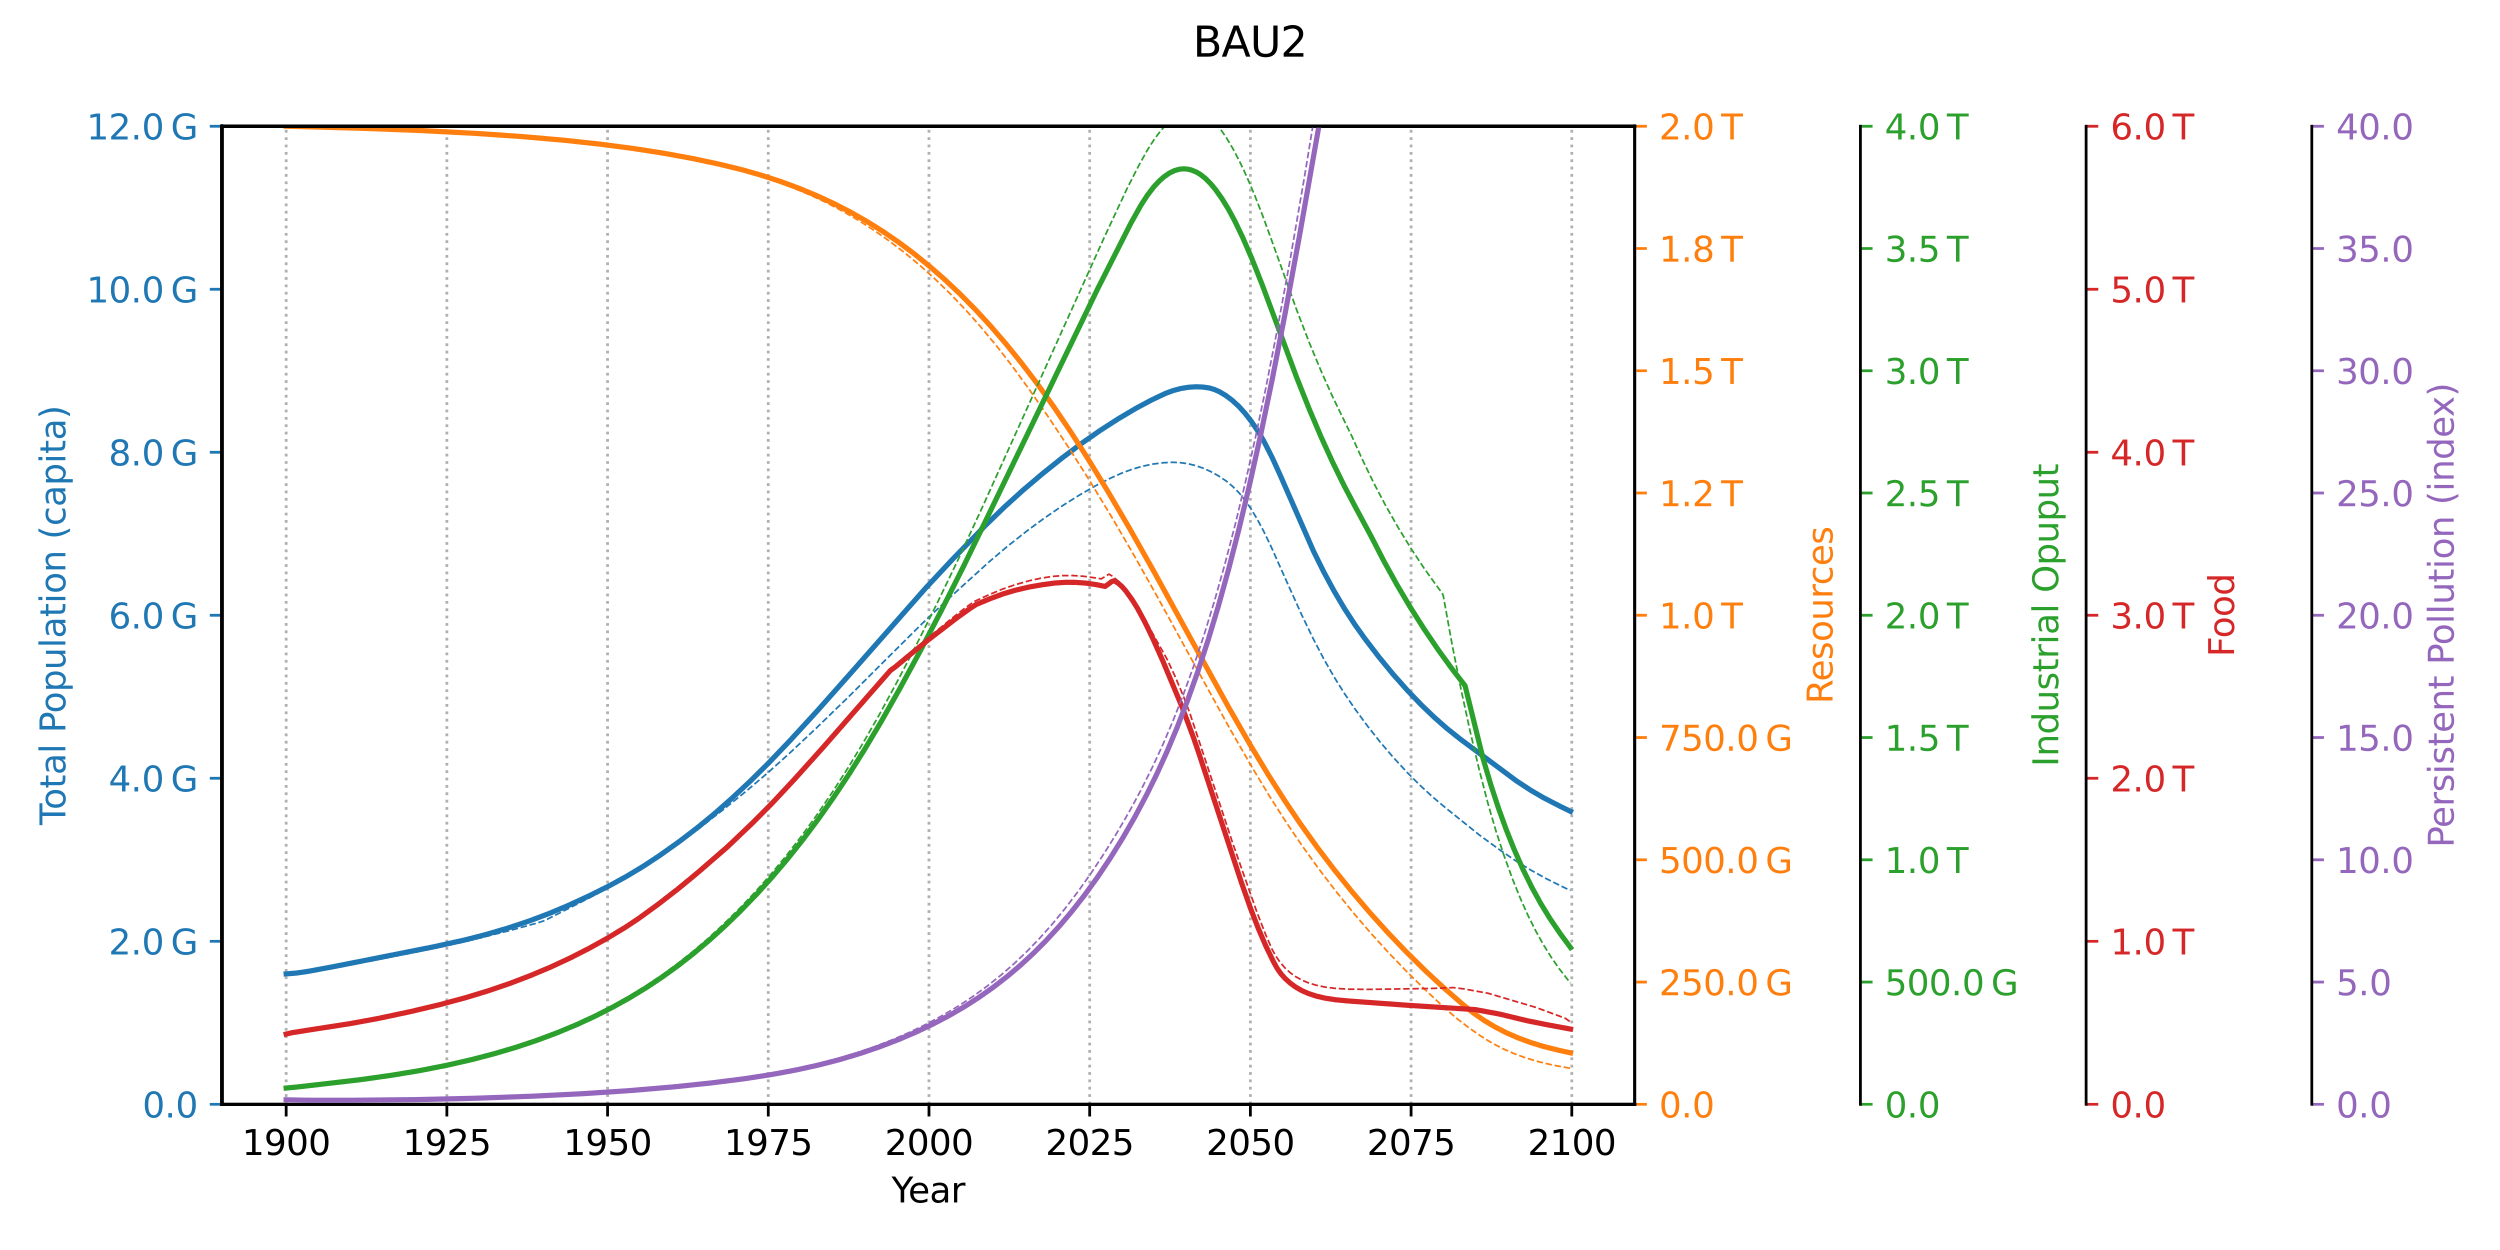 <?xml version="1.0" encoding="utf-8" standalone="no"?>
<!DOCTYPE svg PUBLIC "-//W3C//DTD SVG 1.1//EN"
  "http://www.w3.org/Graphics/SVG/1.1/DTD/svg11.dtd">
<svg xmlns:xlink="http://www.w3.org/1999/xlink" width="720pt" height="360pt" viewBox="0 0 720 360" xmlns="http://www.w3.org/2000/svg" version="1.1">
 <defs>
  <style type="text/css">*{stroke-linejoin: round; stroke-linecap: butt}</style>
 </defs>
 <g id="figure_1">
  <g id="patch_1">
   <path d="M 0 360 
L 720 360 
L 720 0 
L 0 0 
z
" style="fill: #ffffff"/>
  </g>
  <g id="axes_1">
   <g id="patch_2">
    <path d="M 63.92 318.04 
L 470.8 318.04 
L 470.8 36.36 
L 63.92 36.36 
z
" style="fill: #ffffff"/>
   </g>
   <g id="matplotlib.axis_1">
    <g id="xtick_1">
     <g id="line2d_1">
      <path d="M 82.415 318.04 
L 82.415 36.36 
" clip-path="url(#pbf85ac7e46)" style="fill: none; stroke-dasharray: 0.8,1.32; stroke-dashoffset: 0; stroke: #b0b0b0; stroke-width: 0.8"/>
     </g>
     <g id="line2d_2">
      <defs>
       <path id="mb9e577942c" d="M 0 0 
L 0 3.5 
" style="stroke: #000000; stroke-width: 0.8"/>
      </defs>
      <g>
       <use xlink:href="#mb9e577942c" x="82.415" y="318.04" style="stroke: #000000; stroke-width: 0.8"/>
      </g>
     </g>
     <g id="text_1">
      <!-- 1900 -->
      <g transform="translate(69.69 332.638) scale(0.1 -0.1)">
       <defs>
        <path id="DejaVuSans-31" d="M 794 531 
L 1825 531 
L 1825 4091 
L 703 3866 
L 703 4441 
L 1819 4666 
L 2450 4666 
L 2450 531 
L 3481 531 
L 3481 0 
L 794 0 
L 794 531 
z
" transform="scale(0.016)"/>
        <path id="DejaVuSans-39" d="M 703 97 
L 703 672 
Q 941 559 1184 500 
Q 1428 441 1663 441 
Q 2288 441 2617 861 
Q 2947 1281 2994 2138 
Q 2813 1869 2534 1725 
Q 2256 1581 1919 1581 
Q 1219 1581 811 2004 
Q 403 2428 403 3163 
Q 403 3881 828 4315 
Q 1253 4750 1959 4750 
Q 2769 4750 3195 4129 
Q 3622 3509 3622 2328 
Q 3622 1225 3098 567 
Q 2575 -91 1691 -91 
Q 1453 -91 1209 -44 
Q 966 3 703 97 
z
M 1959 2075 
Q 2384 2075 2632 2365 
Q 2881 2656 2881 3163 
Q 2881 3666 2632 3958 
Q 2384 4250 1959 4250 
Q 1534 4250 1286 3958 
Q 1038 3666 1038 3163 
Q 1038 2656 1286 2365 
Q 1534 2075 1959 2075 
z
" transform="scale(0.016)"/>
        <path id="DejaVuSans-30" d="M 2034 4250 
Q 1547 4250 1301 3770 
Q 1056 3291 1056 2328 
Q 1056 1369 1301 889 
Q 1547 409 2034 409 
Q 2525 409 2770 889 
Q 3016 1369 3016 2328 
Q 3016 3291 2770 3770 
Q 2525 4250 2034 4250 
z
M 2034 4750 
Q 2819 4750 3233 4129 
Q 3647 3509 3647 2328 
Q 3647 1150 3233 529 
Q 2819 -91 2034 -91 
Q 1250 -91 836 529 
Q 422 1150 422 2328 
Q 422 3509 836 4129 
Q 1250 4750 2034 4750 
z
" transform="scale(0.016)"/>
       </defs>
       <use xlink:href="#DejaVuSans-31"/>
       <use xlink:href="#DejaVuSans-39" x="63.623"/>
       <use xlink:href="#DejaVuSans-30" x="127.246"/>
       <use xlink:href="#DejaVuSans-30" x="190.869"/>
      </g>
     </g>
    </g>
    <g id="xtick_2">
     <g id="line2d_3">
      <path d="M 128.697 318.04 
L 128.697 36.36 
" clip-path="url(#pbf85ac7e46)" style="fill: none; stroke-dasharray: 0.8,1.32; stroke-dashoffset: 0; stroke: #b0b0b0; stroke-width: 0.8"/>
     </g>
     <g id="line2d_4">
      <g>
       <use xlink:href="#mb9e577942c" x="128.697" y="318.04" style="stroke: #000000; stroke-width: 0.8"/>
      </g>
     </g>
     <g id="text_2">
      <!-- 1925 -->
      <g transform="translate(115.972 332.638) scale(0.1 -0.1)">
       <defs>
        <path id="DejaVuSans-32" d="M 1228 531 
L 3431 531 
L 3431 0 
L 469 0 
L 469 531 
Q 828 903 1448 1529 
Q 2069 2156 2228 2338 
Q 2531 2678 2651 2914 
Q 2772 3150 2772 3378 
Q 2772 3750 2511 3984 
Q 2250 4219 1831 4219 
Q 1534 4219 1204 4116 
Q 875 4013 500 3803 
L 500 4441 
Q 881 4594 1212 4672 
Q 1544 4750 1819 4750 
Q 2544 4750 2975 4387 
Q 3406 4025 3406 3419 
Q 3406 3131 3298 2873 
Q 3191 2616 2906 2266 
Q 2828 2175 2409 1742 
Q 1991 1309 1228 531 
z
" transform="scale(0.016)"/>
        <path id="DejaVuSans-35" d="M 691 4666 
L 3169 4666 
L 3169 4134 
L 1269 4134 
L 1269 2991 
Q 1406 3038 1543 3061 
Q 1681 3084 1819 3084 
Q 2600 3084 3056 2656 
Q 3513 2228 3513 1497 
Q 3513 744 3044 326 
Q 2575 -91 1722 -91 
Q 1428 -91 1123 -41 
Q 819 9 494 109 
L 494 744 
Q 775 591 1075 516 
Q 1375 441 1709 441 
Q 2250 441 2565 725 
Q 2881 1009 2881 1497 
Q 2881 1984 2565 2268 
Q 2250 2553 1709 2553 
Q 1456 2553 1204 2497 
Q 953 2441 691 2322 
L 691 4666 
z
" transform="scale(0.016)"/>
       </defs>
       <use xlink:href="#DejaVuSans-31"/>
       <use xlink:href="#DejaVuSans-39" x="63.623"/>
       <use xlink:href="#DejaVuSans-32" x="127.246"/>
       <use xlink:href="#DejaVuSans-35" x="190.869"/>
      </g>
     </g>
    </g>
    <g id="xtick_3">
     <g id="line2d_5">
      <path d="M 174.98 318.04 
L 174.98 36.36 
" clip-path="url(#pbf85ac7e46)" style="fill: none; stroke-dasharray: 0.8,1.32; stroke-dashoffset: 0; stroke: #b0b0b0; stroke-width: 0.8"/>
     </g>
     <g id="line2d_6">
      <g>
       <use xlink:href="#mb9e577942c" x="174.98" y="318.04" style="stroke: #000000; stroke-width: 0.8"/>
      </g>
     </g>
     <g id="text_3">
      <!-- 1950 -->
      <g transform="translate(162.255 332.638) scale(0.1 -0.1)">
       <use xlink:href="#DejaVuSans-31"/>
       <use xlink:href="#DejaVuSans-39" x="63.623"/>
       <use xlink:href="#DejaVuSans-35" x="127.246"/>
       <use xlink:href="#DejaVuSans-30" x="190.869"/>
      </g>
     </g>
    </g>
    <g id="xtick_4">
     <g id="line2d_7">
      <path d="M 221.262 318.04 
L 221.262 36.36 
" clip-path="url(#pbf85ac7e46)" style="fill: none; stroke-dasharray: 0.8,1.32; stroke-dashoffset: 0; stroke: #b0b0b0; stroke-width: 0.8"/>
     </g>
     <g id="line2d_8">
      <g>
       <use xlink:href="#mb9e577942c" x="221.262" y="318.04" style="stroke: #000000; stroke-width: 0.8"/>
      </g>
     </g>
     <g id="text_4">
      <!-- 1975 -->
      <g transform="translate(208.537 332.638) scale(0.1 -0.1)">
       <defs>
        <path id="DejaVuSans-37" d="M 525 4666 
L 3525 4666 
L 3525 4397 
L 1831 0 
L 1172 0 
L 2766 4134 
L 525 4134 
L 525 4666 
z
" transform="scale(0.016)"/>
       </defs>
       <use xlink:href="#DejaVuSans-31"/>
       <use xlink:href="#DejaVuSans-39" x="63.623"/>
       <use xlink:href="#DejaVuSans-37" x="127.246"/>
       <use xlink:href="#DejaVuSans-35" x="190.869"/>
      </g>
     </g>
    </g>
    <g id="xtick_5">
     <g id="line2d_9">
      <path d="M 267.545 318.04 
L 267.545 36.36 
" clip-path="url(#pbf85ac7e46)" style="fill: none; stroke-dasharray: 0.8,1.32; stroke-dashoffset: 0; stroke: #b0b0b0; stroke-width: 0.8"/>
     </g>
     <g id="line2d_10">
      <g>
       <use xlink:href="#mb9e577942c" x="267.545" y="318.04" style="stroke: #000000; stroke-width: 0.8"/>
      </g>
     </g>
     <g id="text_5">
      <!-- 2000 -->
      <g transform="translate(254.82 332.638) scale(0.1 -0.1)">
       <use xlink:href="#DejaVuSans-32"/>
       <use xlink:href="#DejaVuSans-30" x="63.623"/>
       <use xlink:href="#DejaVuSans-30" x="127.246"/>
       <use xlink:href="#DejaVuSans-30" x="190.869"/>
      </g>
     </g>
    </g>
    <g id="xtick_6">
     <g id="line2d_11">
      <path d="M 313.828 318.04 
L 313.828 36.36 
" clip-path="url(#pbf85ac7e46)" style="fill: none; stroke-dasharray: 0.8,1.32; stroke-dashoffset: 0; stroke: #b0b0b0; stroke-width: 0.8"/>
     </g>
     <g id="line2d_12">
      <g>
       <use xlink:href="#mb9e577942c" x="313.828" y="318.04" style="stroke: #000000; stroke-width: 0.8"/>
      </g>
     </g>
     <g id="text_6">
      <!-- 2025 -->
      <g transform="translate(301.103 332.638) scale(0.1 -0.1)">
       <use xlink:href="#DejaVuSans-32"/>
       <use xlink:href="#DejaVuSans-30" x="63.623"/>
       <use xlink:href="#DejaVuSans-32" x="127.246"/>
       <use xlink:href="#DejaVuSans-35" x="190.869"/>
      </g>
     </g>
    </g>
    <g id="xtick_7">
     <g id="line2d_13">
      <path d="M 360.11 318.04 
L 360.11 36.36 
" clip-path="url(#pbf85ac7e46)" style="fill: none; stroke-dasharray: 0.8,1.32; stroke-dashoffset: 0; stroke: #b0b0b0; stroke-width: 0.8"/>
     </g>
     <g id="line2d_14">
      <g>
       <use xlink:href="#mb9e577942c" x="360.11" y="318.04" style="stroke: #000000; stroke-width: 0.8"/>
      </g>
     </g>
     <g id="text_7">
      <!-- 2050 -->
      <g transform="translate(347.385 332.638) scale(0.1 -0.1)">
       <use xlink:href="#DejaVuSans-32"/>
       <use xlink:href="#DejaVuSans-30" x="63.623"/>
       <use xlink:href="#DejaVuSans-35" x="127.246"/>
       <use xlink:href="#DejaVuSans-30" x="190.869"/>
      </g>
     </g>
    </g>
    <g id="xtick_8">
     <g id="line2d_15">
      <path d="M 406.393 318.04 
L 406.393 36.36 
" clip-path="url(#pbf85ac7e46)" style="fill: none; stroke-dasharray: 0.8,1.32; stroke-dashoffset: 0; stroke: #b0b0b0; stroke-width: 0.8"/>
     </g>
     <g id="line2d_16">
      <g>
       <use xlink:href="#mb9e577942c" x="406.393" y="318.04" style="stroke: #000000; stroke-width: 0.8"/>
      </g>
     </g>
     <g id="text_8">
      <!-- 2075 -->
      <g transform="translate(393.668 332.638) scale(0.1 -0.1)">
       <use xlink:href="#DejaVuSans-32"/>
       <use xlink:href="#DejaVuSans-30" x="63.623"/>
       <use xlink:href="#DejaVuSans-37" x="127.246"/>
       <use xlink:href="#DejaVuSans-35" x="190.869"/>
      </g>
     </g>
    </g>
    <g id="xtick_9">
     <g id="line2d_17">
      <path d="M 452.676 318.04 
L 452.676 36.36 
" clip-path="url(#pbf85ac7e46)" style="fill: none; stroke-dasharray: 0.8,1.32; stroke-dashoffset: 0; stroke: #b0b0b0; stroke-width: 0.8"/>
     </g>
     <g id="line2d_18">
      <g>
       <use xlink:href="#mb9e577942c" x="452.676" y="318.04" style="stroke: #000000; stroke-width: 0.8"/>
      </g>
     </g>
     <g id="text_9">
      <!-- 2100 -->
      <g transform="translate(439.951 332.638) scale(0.1 -0.1)">
       <use xlink:href="#DejaVuSans-32"/>
       <use xlink:href="#DejaVuSans-31" x="63.623"/>
       <use xlink:href="#DejaVuSans-30" x="127.246"/>
       <use xlink:href="#DejaVuSans-30" x="190.869"/>
      </g>
     </g>
    </g>
    <g id="text_10">
     <!-- Year -->
     <g transform="translate(256.772 346.317) scale(0.1 -0.1)">
      <defs>
       <path id="DejaVuSans-59" d="M -13 4666 
L 666 4666 
L 1959 2747 
L 3244 4666 
L 3922 4666 
L 2272 2222 
L 2272 0 
L 1638 0 
L 1638 2222 
L -13 4666 
z
" transform="scale(0.016)"/>
       <path id="DejaVuSans-65" d="M 3597 1894 
L 3597 1613 
L 953 1613 
Q 991 1019 1311 708 
Q 1631 397 2203 397 
Q 2534 397 2845 478 
Q 3156 559 3463 722 
L 3463 178 
Q 3153 47 2828 -22 
Q 2503 -91 2169 -91 
Q 1331 -91 842 396 
Q 353 884 353 1716 
Q 353 2575 817 3079 
Q 1281 3584 2069 3584 
Q 2775 3584 3186 3129 
Q 3597 2675 3597 1894 
z
M 3022 2063 
Q 3016 2534 2758 2815 
Q 2500 3097 2075 3097 
Q 1594 3097 1305 2825 
Q 1016 2553 972 2059 
L 3022 2063 
z
" transform="scale(0.016)"/>
       <path id="DejaVuSans-61" d="M 2194 1759 
Q 1497 1759 1228 1600 
Q 959 1441 959 1056 
Q 959 750 1161 570 
Q 1363 391 1709 391 
Q 2188 391 2477 730 
Q 2766 1069 2766 1631 
L 2766 1759 
L 2194 1759 
z
M 3341 1997 
L 3341 0 
L 2766 0 
L 2766 531 
Q 2569 213 2275 61 
Q 1981 -91 1556 -91 
Q 1019 -91 701 211 
Q 384 513 384 1019 
Q 384 1609 779 1909 
Q 1175 2209 1959 2209 
L 2766 2209 
L 2766 2266 
Q 2766 2663 2505 2880 
Q 2244 3097 1772 3097 
Q 1472 3097 1187 3025 
Q 903 2953 641 2809 
L 641 3341 
Q 956 3463 1253 3523 
Q 1550 3584 1831 3584 
Q 2591 3584 2966 3190 
Q 3341 2797 3341 1997 
z
" transform="scale(0.016)"/>
       <path id="DejaVuSans-72" d="M 2631 2963 
Q 2534 3019 2420 3045 
Q 2306 3072 2169 3072 
Q 1681 3072 1420 2755 
Q 1159 2438 1159 1844 
L 1159 0 
L 581 0 
L 581 3500 
L 1159 3500 
L 1159 2956 
Q 1341 3275 1631 3429 
Q 1922 3584 2338 3584 
Q 2397 3584 2469 3576 
Q 2541 3569 2628 3553 
L 2631 2963 
z
" transform="scale(0.016)"/>
      </defs>
      <use xlink:href="#DejaVuSans-59"/>
      <use xlink:href="#DejaVuSans-65" x="47.834"/>
      <use xlink:href="#DejaVuSans-61" x="109.357"/>
      <use xlink:href="#DejaVuSans-72" x="170.637"/>
     </g>
    </g>
   </g>
   <g id="matplotlib.axis_2">
    <g id="ytick_1">
     <g id="line2d_19">
      <defs>
       <path id="m2d2f80592c" d="M 0 0 
L -3.5 0 
" style="stroke: #1f77b4; stroke-width: 0.8"/>
      </defs>
      <g>
       <use xlink:href="#m2d2f80592c" x="63.92" y="318.04" style="fill: #1f77b4; stroke: #1f77b4; stroke-width: 0.8"/>
      </g>
     </g>
     <g id="text_11">
      <!-- 0.0 -->
      <g style="fill: #1f77b4" transform="translate(41.017 321.839) scale(0.1 -0.1)">
       <defs>
        <path id="DejaVuSans-2e" d="M 684 794 
L 1344 794 
L 1344 0 
L 684 0 
L 684 794 
z
" transform="scale(0.016)"/>
       </defs>
       <use xlink:href="#DejaVuSans-30"/>
       <use xlink:href="#DejaVuSans-2e" x="63.623"/>
       <use xlink:href="#DejaVuSans-30" x="95.41"/>
      </g>
     </g>
    </g>
    <g id="ytick_2">
     <g id="line2d_20">
      <g>
       <use xlink:href="#m2d2f80592c" x="63.92" y="271.093" style="fill: #1f77b4; stroke: #1f77b4; stroke-width: 0.8"/>
      </g>
     </g>
     <g id="text_12">
      <!-- 2.0 G -->
      <g style="fill: #1f77b4" transform="translate(31.272 274.893) scale(0.1 -0.1)">
       <defs>
        <path id="DejaVuSans-2009" transform="scale(0.016)"/>
        <path id="DejaVuSans-47" d="M 3809 666 
L 3809 1919 
L 2778 1919 
L 2778 2438 
L 4434 2438 
L 4434 434 
Q 4069 175 3628 42 
Q 3188 -91 2688 -91 
Q 1594 -91 976 548 
Q 359 1188 359 2328 
Q 359 3472 976 4111 
Q 1594 4750 2688 4750 
Q 3144 4750 3555 4637 
Q 3966 4525 4313 4306 
L 4313 3634 
Q 3963 3931 3569 4081 
Q 3175 4231 2741 4231 
Q 1884 4231 1454 3753 
Q 1025 3275 1025 2328 
Q 1025 1384 1454 906 
Q 1884 428 2741 428 
Q 3075 428 3337 486 
Q 3600 544 3809 666 
z
" transform="scale(0.016)"/>
       </defs>
       <use xlink:href="#DejaVuSans-32"/>
       <use xlink:href="#DejaVuSans-2e" x="63.623"/>
       <use xlink:href="#DejaVuSans-30" x="95.41"/>
       <use xlink:href="#DejaVuSans-2009" x="159.033"/>
       <use xlink:href="#DejaVuSans-47" x="179.004"/>
      </g>
     </g>
    </g>
    <g id="ytick_3">
     <g id="line2d_21">
      <g>
       <use xlink:href="#m2d2f80592c" x="63.92" y="224.147" style="fill: #1f77b4; stroke: #1f77b4; stroke-width: 0.8"/>
      </g>
     </g>
     <g id="text_13">
      <!-- 4.0 G -->
      <g style="fill: #1f77b4" transform="translate(31.272 227.946) scale(0.1 -0.1)">
       <defs>
        <path id="DejaVuSans-34" d="M 2419 4116 
L 825 1625 
L 2419 1625 
L 2419 4116 
z
M 2253 4666 
L 3047 4666 
L 3047 1625 
L 3713 1625 
L 3713 1100 
L 3047 1100 
L 3047 0 
L 2419 0 
L 2419 1100 
L 313 1100 
L 313 1709 
L 2253 4666 
z
" transform="scale(0.016)"/>
       </defs>
       <use xlink:href="#DejaVuSans-34"/>
       <use xlink:href="#DejaVuSans-2e" x="63.623"/>
       <use xlink:href="#DejaVuSans-30" x="95.41"/>
       <use xlink:href="#DejaVuSans-2009" x="159.033"/>
       <use xlink:href="#DejaVuSans-47" x="179.004"/>
      </g>
     </g>
    </g>
    <g id="ytick_4">
     <g id="line2d_22">
      <g>
       <use xlink:href="#m2d2f80592c" x="63.92" y="177.2" style="fill: #1f77b4; stroke: #1f77b4; stroke-width: 0.8"/>
      </g>
     </g>
     <g id="text_14">
      <!-- 6.0 G -->
      <g style="fill: #1f77b4" transform="translate(31.272 180.999) scale(0.1 -0.1)">
       <defs>
        <path id="DejaVuSans-36" d="M 2113 2584 
Q 1688 2584 1439 2293 
Q 1191 2003 1191 1497 
Q 1191 994 1439 701 
Q 1688 409 2113 409 
Q 2538 409 2786 701 
Q 3034 994 3034 1497 
Q 3034 2003 2786 2293 
Q 2538 2584 2113 2584 
z
M 3366 4563 
L 3366 3988 
Q 3128 4100 2886 4159 
Q 2644 4219 2406 4219 
Q 1781 4219 1451 3797 
Q 1122 3375 1075 2522 
Q 1259 2794 1537 2939 
Q 1816 3084 2150 3084 
Q 2853 3084 3261 2657 
Q 3669 2231 3669 1497 
Q 3669 778 3244 343 
Q 2819 -91 2113 -91 
Q 1303 -91 875 529 
Q 447 1150 447 2328 
Q 447 3434 972 4092 
Q 1497 4750 2381 4750 
Q 2619 4750 2861 4703 
Q 3103 4656 3366 4563 
z
" transform="scale(0.016)"/>
       </defs>
       <use xlink:href="#DejaVuSans-36"/>
       <use xlink:href="#DejaVuSans-2e" x="63.623"/>
       <use xlink:href="#DejaVuSans-30" x="95.41"/>
       <use xlink:href="#DejaVuSans-2009" x="159.033"/>
       <use xlink:href="#DejaVuSans-47" x="179.004"/>
      </g>
     </g>
    </g>
    <g id="ytick_5">
     <g id="line2d_23">
      <g>
       <use xlink:href="#m2d2f80592c" x="63.92" y="130.253" style="fill: #1f77b4; stroke: #1f77b4; stroke-width: 0.8"/>
      </g>
     </g>
     <g id="text_15">
      <!-- 8.0 G -->
      <g style="fill: #1f77b4" transform="translate(31.272 134.053) scale(0.1 -0.1)">
       <defs>
        <path id="DejaVuSans-38" d="M 2034 2216 
Q 1584 2216 1326 1975 
Q 1069 1734 1069 1313 
Q 1069 891 1326 650 
Q 1584 409 2034 409 
Q 2484 409 2743 651 
Q 3003 894 3003 1313 
Q 3003 1734 2745 1975 
Q 2488 2216 2034 2216 
z
M 1403 2484 
Q 997 2584 770 2862 
Q 544 3141 544 3541 
Q 544 4100 942 4425 
Q 1341 4750 2034 4750 
Q 2731 4750 3128 4425 
Q 3525 4100 3525 3541 
Q 3525 3141 3298 2862 
Q 3072 2584 2669 2484 
Q 3125 2378 3379 2068 
Q 3634 1759 3634 1313 
Q 3634 634 3220 271 
Q 2806 -91 2034 -91 
Q 1263 -91 848 271 
Q 434 634 434 1313 
Q 434 1759 690 2068 
Q 947 2378 1403 2484 
z
M 1172 3481 
Q 1172 3119 1398 2916 
Q 1625 2713 2034 2713 
Q 2441 2713 2670 2916 
Q 2900 3119 2900 3481 
Q 2900 3844 2670 4047 
Q 2441 4250 2034 4250 
Q 1625 4250 1398 4047 
Q 1172 3844 1172 3481 
z
" transform="scale(0.016)"/>
       </defs>
       <use xlink:href="#DejaVuSans-38"/>
       <use xlink:href="#DejaVuSans-2e" x="63.623"/>
       <use xlink:href="#DejaVuSans-30" x="95.41"/>
       <use xlink:href="#DejaVuSans-2009" x="159.033"/>
       <use xlink:href="#DejaVuSans-47" x="179.004"/>
      </g>
     </g>
    </g>
    <g id="ytick_6">
     <g id="line2d_24">
      <g>
       <use xlink:href="#m2d2f80592c" x="63.92" y="83.307" style="fill: #1f77b4; stroke: #1f77b4; stroke-width: 0.8"/>
      </g>
     </g>
     <g id="text_16">
      <!-- 10.0 G -->
      <g style="fill: #1f77b4" transform="translate(24.909 87.106) scale(0.1 -0.1)">
       <use xlink:href="#DejaVuSans-31"/>
       <use xlink:href="#DejaVuSans-30" x="63.623"/>
       <use xlink:href="#DejaVuSans-2e" x="127.246"/>
       <use xlink:href="#DejaVuSans-30" x="159.033"/>
       <use xlink:href="#DejaVuSans-2009" x="222.656"/>
       <use xlink:href="#DejaVuSans-47" x="242.627"/>
      </g>
     </g>
    </g>
    <g id="ytick_7">
     <g id="line2d_25">
      <g>
       <use xlink:href="#m2d2f80592c" x="63.92" y="36.36" style="fill: #1f77b4; stroke: #1f77b4; stroke-width: 0.8"/>
      </g>
     </g>
     <g id="text_17">
      <!-- 12.0 G -->
      <g style="fill: #1f77b4" transform="translate(24.909 40.159) scale(0.1 -0.1)">
       <use xlink:href="#DejaVuSans-31"/>
       <use xlink:href="#DejaVuSans-32" x="63.623"/>
       <use xlink:href="#DejaVuSans-2e" x="127.246"/>
       <use xlink:href="#DejaVuSans-30" x="159.033"/>
       <use xlink:href="#DejaVuSans-2009" x="222.656"/>
       <use xlink:href="#DejaVuSans-47" x="242.627"/>
      </g>
     </g>
    </g>
    <g id="text_18">
     <!-- Total Population (capita) -->
     <g style="fill: #1f77b4" transform="translate(18.829 237.623) rotate(-90) scale(0.1 -0.1)">
      <defs>
       <path id="DejaVuSans-54" d="M -19 4666 
L 3928 4666 
L 3928 4134 
L 2272 4134 
L 2272 0 
L 1638 0 
L 1638 4134 
L -19 4134 
L -19 4666 
z
" transform="scale(0.016)"/>
       <path id="DejaVuSans-6f" d="M 1959 3097 
Q 1497 3097 1228 2736 
Q 959 2375 959 1747 
Q 959 1119 1226 758 
Q 1494 397 1959 397 
Q 2419 397 2687 759 
Q 2956 1122 2956 1747 
Q 2956 2369 2687 2733 
Q 2419 3097 1959 3097 
z
M 1959 3584 
Q 2709 3584 3137 3096 
Q 3566 2609 3566 1747 
Q 3566 888 3137 398 
Q 2709 -91 1959 -91 
Q 1206 -91 779 398 
Q 353 888 353 1747 
Q 353 2609 779 3096 
Q 1206 3584 1959 3584 
z
" transform="scale(0.016)"/>
       <path id="DejaVuSans-74" d="M 1172 4494 
L 1172 3500 
L 2356 3500 
L 2356 3053 
L 1172 3053 
L 1172 1153 
Q 1172 725 1289 603 
Q 1406 481 1766 481 
L 2356 481 
L 2356 0 
L 1766 0 
Q 1100 0 847 248 
Q 594 497 594 1153 
L 594 3053 
L 172 3053 
L 172 3500 
L 594 3500 
L 594 4494 
L 1172 4494 
z
" transform="scale(0.016)"/>
       <path id="DejaVuSans-6c" d="M 603 4863 
L 1178 4863 
L 1178 0 
L 603 0 
L 603 4863 
z
" transform="scale(0.016)"/>
       <path id="DejaVuSans-20" transform="scale(0.016)"/>
       <path id="DejaVuSans-50" d="M 1259 4147 
L 1259 2394 
L 2053 2394 
Q 2494 2394 2734 2622 
Q 2975 2850 2975 3272 
Q 2975 3691 2734 3919 
Q 2494 4147 2053 4147 
L 1259 4147 
z
M 628 4666 
L 2053 4666 
Q 2838 4666 3239 4311 
Q 3641 3956 3641 3272 
Q 3641 2581 3239 2228 
Q 2838 1875 2053 1875 
L 1259 1875 
L 1259 0 
L 628 0 
L 628 4666 
z
" transform="scale(0.016)"/>
       <path id="DejaVuSans-70" d="M 1159 525 
L 1159 -1331 
L 581 -1331 
L 581 3500 
L 1159 3500 
L 1159 2969 
Q 1341 3281 1617 3432 
Q 1894 3584 2278 3584 
Q 2916 3584 3314 3078 
Q 3713 2572 3713 1747 
Q 3713 922 3314 415 
Q 2916 -91 2278 -91 
Q 1894 -91 1617 61 
Q 1341 213 1159 525 
z
M 3116 1747 
Q 3116 2381 2855 2742 
Q 2594 3103 2138 3103 
Q 1681 3103 1420 2742 
Q 1159 2381 1159 1747 
Q 1159 1113 1420 752 
Q 1681 391 2138 391 
Q 2594 391 2855 752 
Q 3116 1113 3116 1747 
z
" transform="scale(0.016)"/>
       <path id="DejaVuSans-75" d="M 544 1381 
L 544 3500 
L 1119 3500 
L 1119 1403 
Q 1119 906 1312 657 
Q 1506 409 1894 409 
Q 2359 409 2629 706 
Q 2900 1003 2900 1516 
L 2900 3500 
L 3475 3500 
L 3475 0 
L 2900 0 
L 2900 538 
Q 2691 219 2414 64 
Q 2138 -91 1772 -91 
Q 1169 -91 856 284 
Q 544 659 544 1381 
z
M 1991 3584 
L 1991 3584 
z
" transform="scale(0.016)"/>
       <path id="DejaVuSans-69" d="M 603 3500 
L 1178 3500 
L 1178 0 
L 603 0 
L 603 3500 
z
M 603 4863 
L 1178 4863 
L 1178 4134 
L 603 4134 
L 603 4863 
z
" transform="scale(0.016)"/>
       <path id="DejaVuSans-6e" d="M 3513 2113 
L 3513 0 
L 2938 0 
L 2938 2094 
Q 2938 2591 2744 2837 
Q 2550 3084 2163 3084 
Q 1697 3084 1428 2787 
Q 1159 2491 1159 1978 
L 1159 0 
L 581 0 
L 581 3500 
L 1159 3500 
L 1159 2956 
Q 1366 3272 1645 3428 
Q 1925 3584 2291 3584 
Q 2894 3584 3203 3211 
Q 3513 2838 3513 2113 
z
" transform="scale(0.016)"/>
       <path id="DejaVuSans-28" d="M 1984 4856 
Q 1566 4138 1362 3434 
Q 1159 2731 1159 2009 
Q 1159 1288 1364 580 
Q 1569 -128 1984 -844 
L 1484 -844 
Q 1016 -109 783 600 
Q 550 1309 550 2009 
Q 550 2706 781 3412 
Q 1013 4119 1484 4856 
L 1984 4856 
z
" transform="scale(0.016)"/>
       <path id="DejaVuSans-63" d="M 3122 3366 
L 3122 2828 
Q 2878 2963 2633 3030 
Q 2388 3097 2138 3097 
Q 1578 3097 1268 2742 
Q 959 2388 959 1747 
Q 959 1106 1268 751 
Q 1578 397 2138 397 
Q 2388 397 2633 464 
Q 2878 531 3122 666 
L 3122 134 
Q 2881 22 2623 -34 
Q 2366 -91 2075 -91 
Q 1284 -91 818 406 
Q 353 903 353 1747 
Q 353 2603 823 3093 
Q 1294 3584 2113 3584 
Q 2378 3584 2631 3529 
Q 2884 3475 3122 3366 
z
" transform="scale(0.016)"/>
       <path id="DejaVuSans-29" d="M 513 4856 
L 1013 4856 
Q 1481 4119 1714 3412 
Q 1947 2706 1947 2009 
Q 1947 1309 1714 600 
Q 1481 -109 1013 -844 
L 513 -844 
Q 928 -128 1133 580 
Q 1338 1288 1338 2009 
Q 1338 2731 1133 3434 
Q 928 4138 513 4856 
z
" transform="scale(0.016)"/>
      </defs>
      <use xlink:href="#DejaVuSans-54"/>
      <use xlink:href="#DejaVuSans-6f" x="44.084"/>
      <use xlink:href="#DejaVuSans-74" x="105.266"/>
      <use xlink:href="#DejaVuSans-61" x="144.475"/>
      <use xlink:href="#DejaVuSans-6c" x="205.754"/>
      <use xlink:href="#DejaVuSans-20" x="233.537"/>
      <use xlink:href="#DejaVuSans-50" x="265.324"/>
      <use xlink:href="#DejaVuSans-6f" x="322.002"/>
      <use xlink:href="#DejaVuSans-70" x="383.184"/>
      <use xlink:href="#DejaVuSans-75" x="446.66"/>
      <use xlink:href="#DejaVuSans-6c" x="510.039"/>
      <use xlink:href="#DejaVuSans-61" x="537.822"/>
      <use xlink:href="#DejaVuSans-74" x="599.102"/>
      <use xlink:href="#DejaVuSans-69" x="638.311"/>
      <use xlink:href="#DejaVuSans-6f" x="666.094"/>
      <use xlink:href="#DejaVuSans-6e" x="727.275"/>
      <use xlink:href="#DejaVuSans-20" x="790.654"/>
      <use xlink:href="#DejaVuSans-28" x="822.441"/>
      <use xlink:href="#DejaVuSans-63" x="861.455"/>
      <use xlink:href="#DejaVuSans-61" x="916.436"/>
      <use xlink:href="#DejaVuSans-70" x="977.715"/>
      <use xlink:href="#DejaVuSans-69" x="1041.191"/>
      <use xlink:href="#DejaVuSans-74" x="1068.975"/>
      <use xlink:href="#DejaVuSans-61" x="1108.184"/>
      <use xlink:href="#DejaVuSans-29" x="1169.463"/>
     </g>
    </g>
   </g>
   <g id="line2d_26">
    <path d="M 82.415 280.483 
L 85.377 280.24 
L 89.079 279.691 
L 96.484 278.307 
L 124.995 272.659 
L 133.881 270.707 
L 140.175 269.08 
L 146.47 267.224 
L 152.394 265.245 
L 157.948 263.163 
L 163.502 260.838 
L 169.796 257.938 
L 175.72 254.974 
L 180.534 252.334 
L 185.347 249.435 
L 190.161 246.255 
L 195.714 242.3 
L 200.898 238.332 
L 205.712 234.383 
L 210.525 230.148 
L 216.079 224.965 
L 221.262 219.837 
L 227.187 213.645 
L 235.332 204.771 
L 244.589 194.343 
L 266.434 169.54 
L 274.21 161.202 
L 283.837 151.287 
L 289.391 145.919 
L 294.574 141.22 
L 300.128 136.506 
L 306.052 131.768 
L 311.606 127.615 
L 316.79 124.008 
L 321.974 120.668 
L 327.157 117.6 
L 331.6 115.218 
L 335.673 113.29 
L 337.895 112.473 
L 340.116 111.884 
L 342.338 111.524 
L 344.559 111.39 
L 346.411 111.47 
L 348.262 111.732 
L 349.743 112.171 
L 351.224 112.828 
L 353.075 113.932 
L 354.927 115.336 
L 356.778 117.036 
L 358.629 119.094 
L 360.481 121.497 
L 362.332 124.242 
L 364.183 127.436 
L 366.405 131.817 
L 368.626 136.69 
L 378.253 158.666 
L 381.215 164.658 
L 384.177 170.155 
L 387.139 175.173 
L 390.102 179.74 
L 393.064 183.908 
L 397.137 189.228 
L 401.209 194.184 
L 405.282 198.781 
L 409.355 203.028 
L 413.058 206.579 
L 416.76 209.836 
L 420.463 212.791 
L 436.754 224.916 
L 440.827 227.584 
L 444.53 229.745 
L 449.343 232.232 
L 452.305 233.669 
L 452.305 233.669 
" clip-path="url(#pbf85ac7e46)" style="fill: none; stroke: #1f77b4; stroke-width: 1.5; stroke-linecap: square"/>
   </g>
   <g id="line2d_27">
    <path d="M 82.415 280.483 
L 85.377 280.304 
L 89.079 279.824 
L 96.114 278.629 
L 111.665 275.74 
L 126.105 272.827 
L 137.213 270.358 
L 146.47 268.082 
L 154.615 265.857 
L 156.837 265.133 
L 169.056 258.926 
L 176.091 255.061 
L 182.385 251.359 
L 188.309 247.627 
L 194.233 243.623 
L 200.898 238.814 
L 207.933 233.457 
L 214.598 228.106 
L 220.892 222.762 
L 227.187 217.118 
L 234.962 209.82 
L 244.589 200.489 
L 256.067 189.021 
L 265.694 179.481 
L 272.729 172.828 
L 284.947 161.741 
L 290.131 157.35 
L 295.685 152.963 
L 300.869 149.144 
L 306.052 145.606 
L 310.866 142.583 
L 315.679 139.823 
L 319.752 137.744 
L 323.084 136.248 
L 326.046 135.149 
L 329.008 134.283 
L 331.971 133.665 
L 334.933 133.28 
L 337.524 133.142 
L 339.746 133.227 
L 341.968 133.523 
L 344.189 134.041 
L 346.411 134.796 
L 348.632 135.785 
L 350.854 137.011 
L 353.075 138.484 
L 354.927 140.016 
L 356.778 141.862 
L 358.259 143.639 
L 360.11 146.272 
L 361.962 149.315 
L 363.813 152.744 
L 366.035 157.335 
L 369.737 165.646 
L 374.921 177.146 
L 378.253 184.04 
L 381.215 189.707 
L 384.177 194.896 
L 387.139 199.641 
L 390.102 203.996 
L 393.804 209.047 
L 397.507 213.727 
L 401.209 218.062 
L 405.282 222.48 
L 408.985 226.184 
L 412.688 229.593 
L 416.39 232.705 
L 426.017 240.447 
L 431.941 244.782 
L 436.754 248.052 
L 440.827 250.562 
L 445.27 253.021 
L 449.714 255.24 
L 452.305 256.473 
L 452.305 256.473 
" clip-path="url(#pbf85ac7e46)" style="fill: none; stroke-dasharray: 1.85,0.8; stroke-dashoffset: 0; stroke: #1f77b4; stroke-width: 0.5"/>
   </g>
   <g id="patch_3">
    <path d="M 63.92 318.04 
L 63.92 36.36 
" style="fill: none; stroke: #000000; stroke-width: 0.8; stroke-linejoin: miter; stroke-linecap: square"/>
   </g>
   <g id="patch_4">
    <path d="M 470.8 318.04 
L 470.8 36.36 
" style="fill: none; stroke: #000000; stroke-width: 0.8; stroke-linejoin: miter; stroke-linecap: square"/>
   </g>
   <g id="patch_5">
    <path d="M 63.92 318.04 
L 470.8 318.04 
" style="fill: none; stroke: #000000; stroke-width: 0.8; stroke-linejoin: miter; stroke-linecap: square"/>
   </g>
   <g id="patch_6">
    <path d="M 63.92 36.36 
L 470.8 36.36 
" style="fill: none; stroke: #000000; stroke-width: 0.8; stroke-linejoin: miter; stroke-linecap: square"/>
   </g>
  </g>
  <g id="axes_2">
   <g id="matplotlib.axis_3">
    <g id="ytick_8">
     <g id="line2d_28">
      <defs>
       <path id="mcfbba97fc1" d="M 0 0 
L 3.5 0 
" style="stroke: #ff7f0e; stroke-width: 0.8"/>
      </defs>
      <g>
       <use xlink:href="#mcfbba97fc1" x="470.8" y="318.04" style="fill: #ff7f0e; stroke: #ff7f0e; stroke-width: 0.8"/>
      </g>
     </g>
     <g id="text_19">
      <!-- 0.0 -->
      <g style="fill: #ff7f0e" transform="translate(477.8 321.839) scale(0.1 -0.1)">
       <use xlink:href="#DejaVuSans-30"/>
       <use xlink:href="#DejaVuSans-2e" x="63.623"/>
       <use xlink:href="#DejaVuSans-30" x="95.41"/>
      </g>
     </g>
    </g>
    <g id="ytick_9">
     <g id="line2d_29">
      <g>
       <use xlink:href="#mcfbba97fc1" x="470.8" y="282.83" style="fill: #ff7f0e; stroke: #ff7f0e; stroke-width: 0.8"/>
      </g>
     </g>
     <g id="text_20">
      <!-- 250.0 G -->
      <g style="fill: #ff7f0e" transform="translate(477.8 286.629) scale(0.1 -0.1)">
       <use xlink:href="#DejaVuSans-32"/>
       <use xlink:href="#DejaVuSans-35" x="63.623"/>
       <use xlink:href="#DejaVuSans-30" x="127.246"/>
       <use xlink:href="#DejaVuSans-2e" x="190.869"/>
       <use xlink:href="#DejaVuSans-30" x="222.656"/>
       <use xlink:href="#DejaVuSans-2009" x="286.279"/>
       <use xlink:href="#DejaVuSans-47" x="306.25"/>
      </g>
     </g>
    </g>
    <g id="ytick_10">
     <g id="line2d_30">
      <g>
       <use xlink:href="#mcfbba97fc1" x="470.8" y="247.62" style="fill: #ff7f0e; stroke: #ff7f0e; stroke-width: 0.8"/>
      </g>
     </g>
     <g id="text_21">
      <!-- 500.0 G -->
      <g style="fill: #ff7f0e" transform="translate(477.8 251.419) scale(0.1 -0.1)">
       <use xlink:href="#DejaVuSans-35"/>
       <use xlink:href="#DejaVuSans-30" x="63.623"/>
       <use xlink:href="#DejaVuSans-30" x="127.246"/>
       <use xlink:href="#DejaVuSans-2e" x="190.869"/>
       <use xlink:href="#DejaVuSans-30" x="222.656"/>
       <use xlink:href="#DejaVuSans-2009" x="286.279"/>
       <use xlink:href="#DejaVuSans-47" x="306.25"/>
      </g>
     </g>
    </g>
    <g id="ytick_11">
     <g id="line2d_31">
      <g>
       <use xlink:href="#mcfbba97fc1" x="470.8" y="212.41" style="fill: #ff7f0e; stroke: #ff7f0e; stroke-width: 0.8"/>
      </g>
     </g>
     <g id="text_22">
      <!-- 750.0 G -->
      <g style="fill: #ff7f0e" transform="translate(477.8 216.209) scale(0.1 -0.1)">
       <use xlink:href="#DejaVuSans-37"/>
       <use xlink:href="#DejaVuSans-35" x="63.623"/>
       <use xlink:href="#DejaVuSans-30" x="127.246"/>
       <use xlink:href="#DejaVuSans-2e" x="190.869"/>
       <use xlink:href="#DejaVuSans-30" x="222.656"/>
       <use xlink:href="#DejaVuSans-2009" x="286.279"/>
       <use xlink:href="#DejaVuSans-47" x="306.25"/>
      </g>
     </g>
    </g>
    <g id="ytick_12">
     <g id="line2d_32">
      <g>
       <use xlink:href="#mcfbba97fc1" x="470.8" y="177.2" style="fill: #ff7f0e; stroke: #ff7f0e; stroke-width: 0.8"/>
      </g>
     </g>
     <g id="text_23">
      <!-- 1.0 T -->
      <g style="fill: #ff7f0e" transform="translate(477.8 180.999) scale(0.1 -0.1)">
       <use xlink:href="#DejaVuSans-31"/>
       <use xlink:href="#DejaVuSans-2e" x="63.623"/>
       <use xlink:href="#DejaVuSans-30" x="95.41"/>
       <use xlink:href="#DejaVuSans-2009" x="159.033"/>
       <use xlink:href="#DejaVuSans-54" x="179.004"/>
      </g>
     </g>
    </g>
    <g id="ytick_13">
     <g id="line2d_33">
      <g>
       <use xlink:href="#mcfbba97fc1" x="470.8" y="141.99" style="fill: #ff7f0e; stroke: #ff7f0e; stroke-width: 0.8"/>
      </g>
     </g>
     <g id="text_24">
      <!-- 1.2 T -->
      <g style="fill: #ff7f0e" transform="translate(477.8 145.789) scale(0.1 -0.1)">
       <use xlink:href="#DejaVuSans-31"/>
       <use xlink:href="#DejaVuSans-2e" x="63.623"/>
       <use xlink:href="#DejaVuSans-32" x="95.41"/>
       <use xlink:href="#DejaVuSans-2009" x="159.033"/>
       <use xlink:href="#DejaVuSans-54" x="179.004"/>
      </g>
     </g>
    </g>
    <g id="ytick_14">
     <g id="line2d_34">
      <g>
       <use xlink:href="#mcfbba97fc1" x="470.8" y="106.78" style="fill: #ff7f0e; stroke: #ff7f0e; stroke-width: 0.8"/>
      </g>
     </g>
     <g id="text_25">
      <!-- 1.5 T -->
      <g style="fill: #ff7f0e" transform="translate(477.8 110.579) scale(0.1 -0.1)">
       <use xlink:href="#DejaVuSans-31"/>
       <use xlink:href="#DejaVuSans-2e" x="63.623"/>
       <use xlink:href="#DejaVuSans-35" x="95.41"/>
       <use xlink:href="#DejaVuSans-2009" x="159.033"/>
       <use xlink:href="#DejaVuSans-54" x="179.004"/>
      </g>
     </g>
    </g>
    <g id="ytick_15">
     <g id="line2d_35">
      <g>
       <use xlink:href="#mcfbba97fc1" x="470.8" y="71.57" style="fill: #ff7f0e; stroke: #ff7f0e; stroke-width: 0.8"/>
      </g>
     </g>
     <g id="text_26">
      <!-- 1.8 T -->
      <g style="fill: #ff7f0e" transform="translate(477.8 75.369) scale(0.1 -0.1)">
       <use xlink:href="#DejaVuSans-31"/>
       <use xlink:href="#DejaVuSans-2e" x="63.623"/>
       <use xlink:href="#DejaVuSans-38" x="95.41"/>
       <use xlink:href="#DejaVuSans-2009" x="159.033"/>
       <use xlink:href="#DejaVuSans-54" x="179.004"/>
      </g>
     </g>
    </g>
    <g id="ytick_16">
     <g id="line2d_36">
      <g>
       <use xlink:href="#mcfbba97fc1" x="470.8" y="36.36" style="fill: #ff7f0e; stroke: #ff7f0e; stroke-width: 0.8"/>
      </g>
     </g>
     <g id="text_27">
      <!-- 2.0 T -->
      <g style="fill: #ff7f0e" transform="translate(477.8 40.159) scale(0.1 -0.1)">
       <use xlink:href="#DejaVuSans-32"/>
       <use xlink:href="#DejaVuSans-2e" x="63.623"/>
       <use xlink:href="#DejaVuSans-30" x="95.41"/>
       <use xlink:href="#DejaVuSans-2009" x="159.033"/>
       <use xlink:href="#DejaVuSans-54" x="179.004"/>
      </g>
     </g>
    </g>
    <g id="text_28">
     <!-- Resources -->
     <g style="fill: #ff7f0e" transform="translate(527.772 202.732) rotate(-90) scale(0.1 -0.1)">
      <defs>
       <path id="DejaVuSans-52" d="M 2841 2188 
Q 3044 2119 3236 1894 
Q 3428 1669 3622 1275 
L 4263 0 
L 3584 0 
L 2988 1197 
Q 2756 1666 2539 1819 
Q 2322 1972 1947 1972 
L 1259 1972 
L 1259 0 
L 628 0 
L 628 4666 
L 2053 4666 
Q 2853 4666 3247 4331 
Q 3641 3997 3641 3322 
Q 3641 2881 3436 2590 
Q 3231 2300 2841 2188 
z
M 1259 4147 
L 1259 2491 
L 2053 2491 
Q 2509 2491 2742 2702 
Q 2975 2913 2975 3322 
Q 2975 3731 2742 3939 
Q 2509 4147 2053 4147 
L 1259 4147 
z
" transform="scale(0.016)"/>
       <path id="DejaVuSans-73" d="M 2834 3397 
L 2834 2853 
Q 2591 2978 2328 3040 
Q 2066 3103 1784 3103 
Q 1356 3103 1142 2972 
Q 928 2841 928 2578 
Q 928 2378 1081 2264 
Q 1234 2150 1697 2047 
L 1894 2003 
Q 2506 1872 2764 1633 
Q 3022 1394 3022 966 
Q 3022 478 2636 193 
Q 2250 -91 1575 -91 
Q 1294 -91 989 -36 
Q 684 19 347 128 
L 347 722 
Q 666 556 975 473 
Q 1284 391 1588 391 
Q 1994 391 2212 530 
Q 2431 669 2431 922 
Q 2431 1156 2273 1281 
Q 2116 1406 1581 1522 
L 1381 1569 
Q 847 1681 609 1914 
Q 372 2147 372 2553 
Q 372 3047 722 3315 
Q 1072 3584 1716 3584 
Q 2034 3584 2315 3537 
Q 2597 3491 2834 3397 
z
" transform="scale(0.016)"/>
      </defs>
      <use xlink:href="#DejaVuSans-52"/>
      <use xlink:href="#DejaVuSans-65" x="64.982"/>
      <use xlink:href="#DejaVuSans-73" x="126.506"/>
      <use xlink:href="#DejaVuSans-6f" x="178.605"/>
      <use xlink:href="#DejaVuSans-75" x="239.787"/>
      <use xlink:href="#DejaVuSans-72" x="303.166"/>
      <use xlink:href="#DejaVuSans-63" x="342.029"/>
      <use xlink:href="#DejaVuSans-65" x="397.01"/>
      <use xlink:href="#DejaVuSans-73" x="458.533"/>
     </g>
    </g>
   </g>
   <g id="line2d_37">
    <path d="M 82.415 36.36 
L 103.519 36.922 
L 121.662 37.617 
L 137.213 38.432 
L 150.543 39.349 
L 162.391 40.386 
L 172.758 41.508 
L 182.385 42.768 
L 191.271 44.154 
L 199.417 45.646 
L 207.193 47.299 
L 213.857 48.93 
L 219.411 50.513 
L 224.965 52.324 
L 230.149 54.239 
L 235.332 56.394 
L 240.146 58.627 
L 244.959 61.103 
L 249.773 63.842 
L 254.216 66.62 
L 258.659 69.654 
L 263.102 72.958 
L 267.545 76.545 
L 271.988 80.425 
L 276.431 84.609 
L 280.875 89.109 
L 285.318 93.934 
L 289.761 99.091 
L 294.204 104.583 
L 298.647 110.414 
L 303.46 117.118 
L 308.274 124.222 
L 313.087 131.727 
L 319.011 141.436 
L 325.306 152.167 
L 332.341 164.623 
L 342.708 183.518 
L 353.816 203.654 
L 360.11 214.602 
L 365.294 223.194 
L 370.107 230.746 
L 374.551 237.324 
L 379.364 244.041 
L 384.177 250.37 
L 389.361 256.802 
L 394.545 262.882 
L 399.728 268.624 
L 404.912 274.047 
L 410.466 279.535 
L 415.65 284.356 
L 421.204 289.204 
L 424.536 291.881 
L 427.498 293.929 
L 430.46 295.703 
L 433.792 297.419 
L 437.125 298.878 
L 440.827 300.245 
L 444.53 301.381 
L 448.973 302.494 
L 452.305 303.223 
L 452.305 303.223 
" clip-path="url(#pbf85ac7e46)" style="fill: none; stroke: #ff7f0e; stroke-width: 1.5; stroke-linecap: square"/>
   </g>
   <g id="line2d_38">
    <path d="M 82.415 36.36 
L 103.519 36.922 
L 121.662 37.621 
L 136.843 38.418 
L 150.172 39.337 
L 161.65 40.343 
L 172.018 41.465 
L 181.645 42.727 
L 190.531 44.115 
L 198.677 45.609 
L 206.452 47.266 
L 212.376 48.737 
L 217.93 50.343 
L 223.114 52.061 
L 228.297 54.011 
L 233.111 56.047 
L 237.924 58.321 
L 242.738 60.851 
L 247.181 63.433 
L 251.624 66.268 
L 256.067 69.373 
L 260.51 72.764 
L 264.953 76.454 
L 269.396 80.457 
L 273.84 84.784 
L 278.283 89.448 
L 282.726 94.461 
L 287.169 99.83 
L 291.612 105.562 
L 296.426 112.17 
L 301.979 120.169 
L 307.904 129.107 
L 313.828 138.453 
L 320.122 148.819 
L 326.417 159.614 
L 333.452 172.118 
L 344.189 191.723 
L 354.186 209.841 
L 360.481 220.796 
L 365.664 229.376 
L 370.478 236.898 
L 374.921 243.444 
L 379.734 250.131 
L 384.548 256.436 
L 389.731 262.85 
L 394.545 268.47 
L 399.728 274.187 
L 405.282 279.967 
L 410.836 285.427 
L 416.39 290.6 
L 419.722 293.442 
L 423.055 296.013 
L 426.757 298.585 
L 429.72 300.402 
L 432.682 301.953 
L 436.014 303.424 
L 439.346 304.645 
L 443.049 305.755 
L 447.122 306.726 
L 451.565 307.548 
L 452.305 307.669 
L 452.305 307.669 
" clip-path="url(#pbf85ac7e46)" style="fill: none; stroke-dasharray: 1.85,0.8; stroke-dashoffset: 0; stroke: #ff7f0e; stroke-width: 0.5"/>
   </g>
   <g id="patch_7">
    <path d="M 63.92 318.04 
L 63.92 36.36 
" style="fill: none; stroke: #000000; stroke-width: 0.8; stroke-linejoin: miter; stroke-linecap: square"/>
   </g>
   <g id="patch_8">
    <path d="M 470.8 318.04 
L 470.8 36.36 
" style="fill: none; stroke: #000000; stroke-width: 0.8; stroke-linejoin: miter; stroke-linecap: square"/>
   </g>
   <g id="patch_9">
    <path d="M 63.92 318.04 
L 470.8 318.04 
" style="fill: none; stroke: #000000; stroke-width: 0.8; stroke-linejoin: miter; stroke-linecap: square"/>
   </g>
   <g id="patch_10">
    <path d="M 63.92 36.36 
L 470.8 36.36 
" style="fill: none; stroke: #000000; stroke-width: 0.8; stroke-linejoin: miter; stroke-linecap: square"/>
   </g>
  </g>
  <g id="axes_3">
   <g id="matplotlib.axis_4">
    <g id="ytick_17">
     <g id="line2d_39">
      <defs>
       <path id="m81c8c49e92" d="M 0 0 
L 3.5 0 
" style="stroke: #2ca02c; stroke-width: 0.8"/>
      </defs>
      <g>
       <use xlink:href="#m81c8c49e92" x="535.8" y="318.04" style="fill: #2ca02c; stroke: #2ca02c; stroke-width: 0.8"/>
      </g>
     </g>
     <g id="text_29">
      <!-- 0.0 -->
      <g style="fill: #2ca02c" transform="translate(542.8 321.839) scale(0.1 -0.1)">
       <use xlink:href="#DejaVuSans-30"/>
       <use xlink:href="#DejaVuSans-2e" x="63.623"/>
       <use xlink:href="#DejaVuSans-30" x="95.41"/>
      </g>
     </g>
    </g>
    <g id="ytick_18">
     <g id="line2d_40">
      <g>
       <use xlink:href="#m81c8c49e92" x="535.8" y="282.83" style="fill: #2ca02c; stroke: #2ca02c; stroke-width: 0.8"/>
      </g>
     </g>
     <g id="text_30">
      <!-- 500.0 G -->
      <g style="fill: #2ca02c" transform="translate(542.8 286.629) scale(0.1 -0.1)">
       <use xlink:href="#DejaVuSans-35"/>
       <use xlink:href="#DejaVuSans-30" x="63.623"/>
       <use xlink:href="#DejaVuSans-30" x="127.246"/>
       <use xlink:href="#DejaVuSans-2e" x="190.869"/>
       <use xlink:href="#DejaVuSans-30" x="222.656"/>
       <use xlink:href="#DejaVuSans-2009" x="286.279"/>
       <use xlink:href="#DejaVuSans-47" x="306.25"/>
      </g>
     </g>
    </g>
    <g id="ytick_19">
     <g id="line2d_41">
      <g>
       <use xlink:href="#m81c8c49e92" x="535.8" y="247.62" style="fill: #2ca02c; stroke: #2ca02c; stroke-width: 0.8"/>
      </g>
     </g>
     <g id="text_31">
      <!-- 1.0 T -->
      <g style="fill: #2ca02c" transform="translate(542.8 251.419) scale(0.1 -0.1)">
       <use xlink:href="#DejaVuSans-31"/>
       <use xlink:href="#DejaVuSans-2e" x="63.623"/>
       <use xlink:href="#DejaVuSans-30" x="95.41"/>
       <use xlink:href="#DejaVuSans-2009" x="159.033"/>
       <use xlink:href="#DejaVuSans-54" x="179.004"/>
      </g>
     </g>
    </g>
    <g id="ytick_20">
     <g id="line2d_42">
      <g>
       <use xlink:href="#m81c8c49e92" x="535.8" y="212.41" style="fill: #2ca02c; stroke: #2ca02c; stroke-width: 0.8"/>
      </g>
     </g>
     <g id="text_32">
      <!-- 1.5 T -->
      <g style="fill: #2ca02c" transform="translate(542.8 216.209) scale(0.1 -0.1)">
       <use xlink:href="#DejaVuSans-31"/>
       <use xlink:href="#DejaVuSans-2e" x="63.623"/>
       <use xlink:href="#DejaVuSans-35" x="95.41"/>
       <use xlink:href="#DejaVuSans-2009" x="159.033"/>
       <use xlink:href="#DejaVuSans-54" x="179.004"/>
      </g>
     </g>
    </g>
    <g id="ytick_21">
     <g id="line2d_43">
      <g>
       <use xlink:href="#m81c8c49e92" x="535.8" y="177.2" style="fill: #2ca02c; stroke: #2ca02c; stroke-width: 0.8"/>
      </g>
     </g>
     <g id="text_33">
      <!-- 2.0 T -->
      <g style="fill: #2ca02c" transform="translate(542.8 180.999) scale(0.1 -0.1)">
       <use xlink:href="#DejaVuSans-32"/>
       <use xlink:href="#DejaVuSans-2e" x="63.623"/>
       <use xlink:href="#DejaVuSans-30" x="95.41"/>
       <use xlink:href="#DejaVuSans-2009" x="159.033"/>
       <use xlink:href="#DejaVuSans-54" x="179.004"/>
      </g>
     </g>
    </g>
    <g id="ytick_22">
     <g id="line2d_44">
      <g>
       <use xlink:href="#m81c8c49e92" x="535.8" y="141.99" style="fill: #2ca02c; stroke: #2ca02c; stroke-width: 0.8"/>
      </g>
     </g>
     <g id="text_34">
      <!-- 2.5 T -->
      <g style="fill: #2ca02c" transform="translate(542.8 145.789) scale(0.1 -0.1)">
       <use xlink:href="#DejaVuSans-32"/>
       <use xlink:href="#DejaVuSans-2e" x="63.623"/>
       <use xlink:href="#DejaVuSans-35" x="95.41"/>
       <use xlink:href="#DejaVuSans-2009" x="159.033"/>
       <use xlink:href="#DejaVuSans-54" x="179.004"/>
      </g>
     </g>
    </g>
    <g id="ytick_23">
     <g id="line2d_45">
      <g>
       <use xlink:href="#m81c8c49e92" x="535.8" y="106.78" style="fill: #2ca02c; stroke: #2ca02c; stroke-width: 0.8"/>
      </g>
     </g>
     <g id="text_35">
      <!-- 3.0 T -->
      <g style="fill: #2ca02c" transform="translate(542.8 110.579) scale(0.1 -0.1)">
       <defs>
        <path id="DejaVuSans-33" d="M 2597 2516 
Q 3050 2419 3304 2112 
Q 3559 1806 3559 1356 
Q 3559 666 3084 287 
Q 2609 -91 1734 -91 
Q 1441 -91 1130 -33 
Q 819 25 488 141 
L 488 750 
Q 750 597 1062 519 
Q 1375 441 1716 441 
Q 2309 441 2620 675 
Q 2931 909 2931 1356 
Q 2931 1769 2642 2001 
Q 2353 2234 1838 2234 
L 1294 2234 
L 1294 2753 
L 1863 2753 
Q 2328 2753 2575 2939 
Q 2822 3125 2822 3475 
Q 2822 3834 2567 4026 
Q 2313 4219 1838 4219 
Q 1578 4219 1281 4162 
Q 984 4106 628 3988 
L 628 4550 
Q 988 4650 1302 4700 
Q 1616 4750 1894 4750 
Q 2613 4750 3031 4423 
Q 3450 4097 3450 3541 
Q 3450 3153 3228 2886 
Q 3006 2619 2597 2516 
z
" transform="scale(0.016)"/>
       </defs>
       <use xlink:href="#DejaVuSans-33"/>
       <use xlink:href="#DejaVuSans-2e" x="63.623"/>
       <use xlink:href="#DejaVuSans-30" x="95.41"/>
       <use xlink:href="#DejaVuSans-2009" x="159.033"/>
       <use xlink:href="#DejaVuSans-54" x="179.004"/>
      </g>
     </g>
    </g>
    <g id="ytick_24">
     <g id="line2d_46">
      <g>
       <use xlink:href="#m81c8c49e92" x="535.8" y="71.57" style="fill: #2ca02c; stroke: #2ca02c; stroke-width: 0.8"/>
      </g>
     </g>
     <g id="text_36">
      <!-- 3.5 T -->
      <g style="fill: #2ca02c" transform="translate(542.8 75.369) scale(0.1 -0.1)">
       <use xlink:href="#DejaVuSans-33"/>
       <use xlink:href="#DejaVuSans-2e" x="63.623"/>
       <use xlink:href="#DejaVuSans-35" x="95.41"/>
       <use xlink:href="#DejaVuSans-2009" x="159.033"/>
       <use xlink:href="#DejaVuSans-54" x="179.004"/>
      </g>
     </g>
    </g>
    <g id="ytick_25">
     <g id="line2d_47">
      <g>
       <use xlink:href="#m81c8c49e92" x="535.8" y="36.36" style="fill: #2ca02c; stroke: #2ca02c; stroke-width: 0.8"/>
      </g>
     </g>
     <g id="text_37">
      <!-- 4.0 T -->
      <g style="fill: #2ca02c" transform="translate(542.8 40.159) scale(0.1 -0.1)">
       <use xlink:href="#DejaVuSans-34"/>
       <use xlink:href="#DejaVuSans-2e" x="63.623"/>
       <use xlink:href="#DejaVuSans-30" x="95.41"/>
       <use xlink:href="#DejaVuSans-2009" x="159.033"/>
       <use xlink:href="#DejaVuSans-54" x="179.004"/>
      </g>
     </g>
    </g>
    <g id="text_38">
     <!-- Industrial Opuput -->
     <g style="fill: #2ca02c" transform="translate(592.772 220.82) rotate(-90) scale(0.1 -0.1)">
      <defs>
       <path id="DejaVuSans-49" d="M 628 4666 
L 1259 4666 
L 1259 0 
L 628 0 
L 628 4666 
z
" transform="scale(0.016)"/>
       <path id="DejaVuSans-64" d="M 2906 2969 
L 2906 4863 
L 3481 4863 
L 3481 0 
L 2906 0 
L 2906 525 
Q 2725 213 2448 61 
Q 2172 -91 1784 -91 
Q 1150 -91 751 415 
Q 353 922 353 1747 
Q 353 2572 751 3078 
Q 1150 3584 1784 3584 
Q 2172 3584 2448 3432 
Q 2725 3281 2906 2969 
z
M 947 1747 
Q 947 1113 1208 752 
Q 1469 391 1925 391 
Q 2381 391 2643 752 
Q 2906 1113 2906 1747 
Q 2906 2381 2643 2742 
Q 2381 3103 1925 3103 
Q 1469 3103 1208 2742 
Q 947 2381 947 1747 
z
" transform="scale(0.016)"/>
       <path id="DejaVuSans-4f" d="M 2522 4238 
Q 1834 4238 1429 3725 
Q 1025 3213 1025 2328 
Q 1025 1447 1429 934 
Q 1834 422 2522 422 
Q 3209 422 3611 934 
Q 4013 1447 4013 2328 
Q 4013 3213 3611 3725 
Q 3209 4238 2522 4238 
z
M 2522 4750 
Q 3503 4750 4090 4092 
Q 4678 3434 4678 2328 
Q 4678 1225 4090 567 
Q 3503 -91 2522 -91 
Q 1538 -91 948 565 
Q 359 1222 359 2328 
Q 359 3434 948 4092 
Q 1538 4750 2522 4750 
z
" transform="scale(0.016)"/>
      </defs>
      <use xlink:href="#DejaVuSans-49"/>
      <use xlink:href="#DejaVuSans-6e" x="29.492"/>
      <use xlink:href="#DejaVuSans-64" x="92.871"/>
      <use xlink:href="#DejaVuSans-75" x="156.348"/>
      <use xlink:href="#DejaVuSans-73" x="219.727"/>
      <use xlink:href="#DejaVuSans-74" x="271.826"/>
      <use xlink:href="#DejaVuSans-72" x="311.035"/>
      <use xlink:href="#DejaVuSans-69" x="352.148"/>
      <use xlink:href="#DejaVuSans-61" x="379.932"/>
      <use xlink:href="#DejaVuSans-6c" x="441.211"/>
      <use xlink:href="#DejaVuSans-20" x="468.994"/>
      <use xlink:href="#DejaVuSans-4f" x="500.781"/>
      <use xlink:href="#DejaVuSans-70" x="579.492"/>
      <use xlink:href="#DejaVuSans-75" x="642.969"/>
      <use xlink:href="#DejaVuSans-70" x="706.348"/>
      <use xlink:href="#DejaVuSans-75" x="769.824"/>
      <use xlink:href="#DejaVuSans-74" x="833.203"/>
     </g>
    </g>
   </g>
   <g id="line2d_48">
    <path d="M 82.415 313.357 
L 87.228 312.87 
L 103.519 310.979 
L 112.776 309.676 
L 120.922 308.317 
L 128.697 306.794 
L 135.732 305.194 
L 142.397 303.456 
L 148.691 301.591 
L 154.615 299.614 
L 160.54 297.4 
L 166.094 295.087 
L 171.277 292.699 
L 176.461 290.069 
L 181.274 287.39 
L 186.088 284.461 
L 190.901 281.258 
L 195.344 278.045 
L 199.787 274.571 
L 204.23 270.826 
L 208.674 266.807 
L 213.117 262.498 
L 217.93 257.516 
L 222.373 252.604 
L 226.816 247.366 
L 231.26 241.783 
L 235.703 235.844 
L 240.146 229.537 
L 244.589 222.854 
L 249.032 215.792 
L 253.845 207.708 
L 259.029 198.53 
L 264.953 187.625 
L 271.248 175.557 
L 277.542 163.018 
L 285.688 146.231 
L 316.049 83.332 
L 325.676 64.308 
L 328.638 59.012 
L 330.49 56.164 
L 332.341 53.766 
L 333.822 52.173 
L 335.303 50.867 
L 336.784 49.849 
L 338.265 49.132 
L 339.746 48.725 
L 340.857 48.624 
L 341.968 48.699 
L 343.078 48.949 
L 344.559 49.553 
L 345.67 50.213 
L 347.151 51.382 
L 348.632 52.867 
L 350.113 54.649 
L 351.965 57.267 
L 353.816 60.301 
L 355.667 63.744 
L 357.889 68.374 
L 360.481 74.366 
L 363.443 81.823 
L 367.516 92.748 
L 373.44 108.71 
L 377.142 118.021 
L 380.475 125.847 
L 383.807 133.144 
L 387.139 139.935 
L 390.472 146.254 
L 394.915 154.52 
L 398.618 161.715 
L 402.32 168.407 
L 406.023 174.659 
L 410.096 181.093 
L 414.169 187.097 
L 418.241 192.71 
L 421.944 197.504 
L 427.128 218.485 
L 429.349 226.003 
L 431.571 232.779 
L 433.792 238.916 
L 436.014 244.486 
L 438.606 250.348 
L 441.198 255.599 
L 443.789 260.309 
L 446.381 264.536 
L 449.343 268.884 
L 452.305 272.897 
L 452.305 272.897 
" clip-path="url(#pbf85ac7e46)" style="fill: none; stroke: #2ca02c; stroke-width: 1.5; stroke-linecap: square"/>
   </g>
   <g id="line2d_49">
    <path d="M 82.415 313.357 
L 87.228 312.869 
L 103.149 311.01 
L 112.406 309.7 
L 120.551 308.334 
L 128.327 306.803 
L 135.362 305.193 
L 142.027 303.439 
L 148.321 301.548 
L 154.245 299.531 
L 160.169 297.265 
L 165.723 294.916 
L 171.277 292.317 
L 176.461 289.641 
L 181.274 286.918 
L 186.088 283.94 
L 190.531 280.942 
L 194.974 277.689 
L 199.417 274.167 
L 203.86 270.364 
L 208.303 266.276 
L 213.117 261.53 
L 217.56 256.836 
L 222.003 251.819 
L 226.446 246.451 
L 230.889 240.713 
L 235.332 234.592 
L 239.776 228.074 
L 244.219 221.15 
L 248.662 213.815 
L 253.105 206.063 
L 257.918 197.206 
L 263.843 185.854 
L 269.767 174.009 
L 276.061 160.902 
L 283.096 145.682 
L 295.315 118.665 
L 317.901 68.642 
L 324.565 54.359 
L 327.898 47.808 
L 330.49 43.138 
L 332.341 40.254 
L 334.192 37.759 
L 336.043 35.651 
L 337.524 34.258 
L 339.006 33.141 
L 340.487 32.315 
L 341.597 31.909 
L 342.708 31.691 
L 343.819 31.682 
L 344.93 31.885 
L 346.04 32.297 
L 347.151 32.915 
L 348.632 34.051 
L 350.113 35.533 
L 351.594 37.348 
L 353.075 39.476 
L 354.927 42.548 
L 356.778 46.034 
L 359 50.714 
L 361.221 55.912 
L 363.813 62.543 
L 367.145 71.732 
L 373.44 89.259 
L 377.142 98.847 
L 380.475 106.865 
L 383.807 114.296 
L 387.139 121.162 
L 389.361 125.694 
L 392.323 132.277 
L 395.655 139.13 
L 398.988 145.458 
L 402.69 151.97 
L 406.393 158.001 
L 410.096 163.592 
L 413.798 168.774 
L 415.279 170.737 
L 415.65 171.495 
L 418.241 185.804 
L 420.833 198.828 
L 423.425 210.757 
L 426.017 221.704 
L 428.609 231.693 
L 430.83 239.308 
L 433.052 246.116 
L 435.644 253.251 
L 437.865 258.75 
L 440.087 263.697 
L 442.308 268.134 
L 444.53 272.115 
L 446.752 275.686 
L 448.973 278.887 
L 451.565 282.225 
L 452.305 283.129 
L 452.305 283.129 
" clip-path="url(#pbf85ac7e46)" style="fill: none; stroke-dasharray: 1.85,0.8; stroke-dashoffset: 0; stroke: #2ca02c; stroke-width: 0.5"/>
   </g>
   <g id="patch_11">
    <path d="M 63.92 318.04 
L 63.92 36.36 
" style="fill: none; stroke: #000000; stroke-width: 0.8; stroke-linejoin: miter; stroke-linecap: square"/>
   </g>
   <g id="patch_12">
    <path d="M 535.8 318.04 
L 535.8 36.36 
" style="fill: none; stroke: #000000; stroke-width: 0.8; stroke-linejoin: miter; stroke-linecap: square"/>
   </g>
   <g id="patch_13">
    <path d="M 63.92 318.04 
L 470.8 318.04 
" style="fill: none; stroke: #000000; stroke-width: 0.8; stroke-linejoin: miter; stroke-linecap: square"/>
   </g>
   <g id="patch_14">
    <path d="M 63.92 36.36 
L 470.8 36.36 
" style="fill: none; stroke: #000000; stroke-width: 0.8; stroke-linejoin: miter; stroke-linecap: square"/>
   </g>
  </g>
  <g id="axes_4">
   <g id="matplotlib.axis_5">
    <g id="ytick_26">
     <g id="line2d_50">
      <defs>
       <path id="m15a8e47f4a" d="M 0 0 
L 3.5 0 
" style="stroke: #d62728; stroke-width: 0.8"/>
      </defs>
      <g>
       <use xlink:href="#m15a8e47f4a" x="600.8" y="318.04" style="fill: #d62728; stroke: #d62728; stroke-width: 0.8"/>
      </g>
     </g>
     <g id="text_39">
      <!-- 0.0 -->
      <g style="fill: #d62728" transform="translate(607.8 321.839) scale(0.1 -0.1)">
       <use xlink:href="#DejaVuSans-30"/>
       <use xlink:href="#DejaVuSans-2e" x="63.623"/>
       <use xlink:href="#DejaVuSans-30" x="95.41"/>
      </g>
     </g>
    </g>
    <g id="ytick_27">
     <g id="line2d_51">
      <g>
       <use xlink:href="#m15a8e47f4a" x="600.8" y="271.093" style="fill: #d62728; stroke: #d62728; stroke-width: 0.8"/>
      </g>
     </g>
     <g id="text_40">
      <!-- 1.0 T -->
      <g style="fill: #d62728" transform="translate(607.8 274.893) scale(0.1 -0.1)">
       <use xlink:href="#DejaVuSans-31"/>
       <use xlink:href="#DejaVuSans-2e" x="63.623"/>
       <use xlink:href="#DejaVuSans-30" x="95.41"/>
       <use xlink:href="#DejaVuSans-2009" x="159.033"/>
       <use xlink:href="#DejaVuSans-54" x="179.004"/>
      </g>
     </g>
    </g>
    <g id="ytick_28">
     <g id="line2d_52">
      <g>
       <use xlink:href="#m15a8e47f4a" x="600.8" y="224.147" style="fill: #d62728; stroke: #d62728; stroke-width: 0.8"/>
      </g>
     </g>
     <g id="text_41">
      <!-- 2.0 T -->
      <g style="fill: #d62728" transform="translate(607.8 227.946) scale(0.1 -0.1)">
       <use xlink:href="#DejaVuSans-32"/>
       <use xlink:href="#DejaVuSans-2e" x="63.623"/>
       <use xlink:href="#DejaVuSans-30" x="95.41"/>
       <use xlink:href="#DejaVuSans-2009" x="159.033"/>
       <use xlink:href="#DejaVuSans-54" x="179.004"/>
      </g>
     </g>
    </g>
    <g id="ytick_29">
     <g id="line2d_53">
      <g>
       <use xlink:href="#m15a8e47f4a" x="600.8" y="177.2" style="fill: #d62728; stroke: #d62728; stroke-width: 0.8"/>
      </g>
     </g>
     <g id="text_42">
      <!-- 3.0 T -->
      <g style="fill: #d62728" transform="translate(607.8 180.999) scale(0.1 -0.1)">
       <use xlink:href="#DejaVuSans-33"/>
       <use xlink:href="#DejaVuSans-2e" x="63.623"/>
       <use xlink:href="#DejaVuSans-30" x="95.41"/>
       <use xlink:href="#DejaVuSans-2009" x="159.033"/>
       <use xlink:href="#DejaVuSans-54" x="179.004"/>
      </g>
     </g>
    </g>
    <g id="ytick_30">
     <g id="line2d_54">
      <g>
       <use xlink:href="#m15a8e47f4a" x="600.8" y="130.253" style="fill: #d62728; stroke: #d62728; stroke-width: 0.8"/>
      </g>
     </g>
     <g id="text_43">
      <!-- 4.0 T -->
      <g style="fill: #d62728" transform="translate(607.8 134.053) scale(0.1 -0.1)">
       <use xlink:href="#DejaVuSans-34"/>
       <use xlink:href="#DejaVuSans-2e" x="63.623"/>
       <use xlink:href="#DejaVuSans-30" x="95.41"/>
       <use xlink:href="#DejaVuSans-2009" x="159.033"/>
       <use xlink:href="#DejaVuSans-54" x="179.004"/>
      </g>
     </g>
    </g>
    <g id="ytick_31">
     <g id="line2d_55">
      <g>
       <use xlink:href="#m15a8e47f4a" x="600.8" y="83.307" style="fill: #d62728; stroke: #d62728; stroke-width: 0.8"/>
      </g>
     </g>
     <g id="text_44">
      <!-- 5.0 T -->
      <g style="fill: #d62728" transform="translate(607.8 87.106) scale(0.1 -0.1)">
       <use xlink:href="#DejaVuSans-35"/>
       <use xlink:href="#DejaVuSans-2e" x="63.623"/>
       <use xlink:href="#DejaVuSans-30" x="95.41"/>
       <use xlink:href="#DejaVuSans-2009" x="159.033"/>
       <use xlink:href="#DejaVuSans-54" x="179.004"/>
      </g>
     </g>
    </g>
    <g id="ytick_32">
     <g id="line2d_56">
      <g>
       <use xlink:href="#m15a8e47f4a" x="600.8" y="36.36" style="fill: #d62728; stroke: #d62728; stroke-width: 0.8"/>
      </g>
     </g>
     <g id="text_45">
      <!-- 6.0 T -->
      <g style="fill: #d62728" transform="translate(607.8 40.159) scale(0.1 -0.1)">
       <use xlink:href="#DejaVuSans-36"/>
       <use xlink:href="#DejaVuSans-2e" x="63.623"/>
       <use xlink:href="#DejaVuSans-30" x="95.41"/>
       <use xlink:href="#DejaVuSans-2009" x="159.033"/>
       <use xlink:href="#DejaVuSans-54" x="179.004"/>
      </g>
     </g>
    </g>
    <g id="text_46">
     <!-- Food -->
     <g style="fill: #d62728" transform="translate(643.406 189.188) rotate(-90) scale(0.1 -0.1)">
      <defs>
       <path id="DejaVuSans-46" d="M 628 4666 
L 3309 4666 
L 3309 4134 
L 1259 4134 
L 1259 2759 
L 3109 2759 
L 3109 2228 
L 1259 2228 
L 1259 0 
L 628 0 
L 628 4666 
z
" transform="scale(0.016)"/>
      </defs>
      <use xlink:href="#DejaVuSans-46"/>
      <use xlink:href="#DejaVuSans-6f" x="53.895"/>
      <use xlink:href="#DejaVuSans-6f" x="115.076"/>
      <use xlink:href="#DejaVuSans-64" x="176.258"/>
     </g>
    </g>
   </g>
   <g id="line2d_57">
    <path d="M 82.415 297.81 
L 84.266 297.381 
L 88.709 296.684 
L 100.557 294.847 
L 108.703 293.361 
L 118.33 291.318 
L 126.476 289.382 
L 133.881 287.398 
L 140.546 285.374 
L 146.84 283.225 
L 152.764 280.965 
L 158.688 278.468 
L 164.242 275.885 
L 169.796 273.048 
L 174.98 270.162 
L 180.163 267.025 
L 183.866 264.565 
L 189.42 260.534 
L 195.344 255.942 
L 200.898 251.362 
L 209.414 243.982 
L 216.819 236.916 
L 222.373 231.322 
L 228.668 224.579 
L 236.813 215.519 
L 249.773 200.696 
L 256.437 193.089 
L 257.918 192.014 
L 261.991 188.627 
L 267.545 184.115 
L 275.691 177.86 
L 279.393 175.222 
L 281.245 174.037 
L 285.318 172.357 
L 289.02 170.994 
L 292.353 170.004 
L 296.426 169.055 
L 300.128 168.409 
L 303.831 167.909 
L 306.793 167.714 
L 309.755 167.724 
L 312.717 167.939 
L 315.679 168.365 
L 318.271 168.889 
L 319.011 168.371 
L 320.122 167.518 
L 320.863 167.255 
L 321.974 167.915 
L 323.084 168.887 
L 324.195 170.143 
L 326.046 172.718 
L 327.527 175.08 
L 329.749 179.204 
L 331.971 183.814 
L 334.933 190.444 
L 340.487 203.74 
L 343.819 212.69 
L 345.3 217.034 
L 357.519 254.143 
L 360.11 261.5 
L 362.332 267.256 
L 364.554 272.434 
L 366.775 277.016 
L 367.886 278.994 
L 368.997 280.552 
L 370.107 281.796 
L 371.589 283.136 
L 373.07 284.221 
L 374.921 285.292 
L 376.772 286.114 
L 378.994 286.851 
L 381.586 287.461 
L 384.548 287.923 
L 388.25 288.271 
L 404.912 289.486 
L 412.688 289.988 
L 424.906 290.77 
L 431.941 292.07 
L 439.717 293.949 
L 445.641 295.139 
L 452.305 296.372 
L 452.305 296.372 
" clip-path="url(#pbf85ac7e46)" style="fill: none; stroke: #d62728; stroke-width: 1.5; stroke-linecap: square"/>
   </g>
   <g id="line2d_58">
    <path d="M 82.415 297.81 
L 84.266 297.383 
L 88.339 296.749 
L 100.557 294.881 
L 108.333 293.477 
L 117.589 291.519 
L 125.735 289.591 
L 133.14 287.614 
L 140.175 285.502 
L 146.47 283.388 
L 152.394 281.177 
L 157.948 278.879 
L 162.761 276.577 
L 168.315 273.695 
L 173.869 270.565 
L 179.423 267.165 
L 183.496 264.439 
L 189.05 260.373 
L 194.974 255.762 
L 200.898 250.854 
L 210.155 242.803 
L 216.449 236.872 
L 222.003 231.343 
L 228.297 224.66 
L 235.332 216.871 
L 244.959 205.855 
L 256.437 192.67 
L 258.289 191.236 
L 273.84 178.313 
L 277.912 175.123 
L 280.504 173.272 
L 284.947 171.226 
L 288.65 169.684 
L 292.353 168.405 
L 296.426 167.248 
L 299.758 166.532 
L 303.09 166.009 
L 306.052 165.776 
L 309.014 165.761 
L 311.976 165.957 
L 315.309 166.412 
L 317.16 166.714 
L 319.382 165.351 
L 320.492 166.021 
L 321.603 166.983 
L 323.084 168.644 
L 326.787 173.54 
L 328.638 176.581 
L 336.043 189.709 
L 338.265 194.458 
L 340.857 200.588 
L 342.708 205.479 
L 347.522 220.034 
L 354.927 242.574 
L 361.962 262.619 
L 364.554 269.286 
L 366.405 273.497 
L 367.516 275.474 
L 368.626 277.082 
L 370.107 278.8 
L 371.589 280.151 
L 373.07 281.223 
L 374.921 282.261 
L 376.772 283.044 
L 378.994 283.73 
L 381.586 284.273 
L 384.548 284.652 
L 388.25 284.878 
L 393.804 284.942 
L 411.947 284.685 
L 418.612 284.43 
L 421.574 284.807 
L 428.609 286.07 
L 442.308 290.125 
L 447.492 292.037 
L 450.824 293.278 
L 452.305 294.33 
L 452.305 294.33 
" clip-path="url(#pbf85ac7e46)" style="fill: none; stroke-dasharray: 1.85,0.8; stroke-dashoffset: 0; stroke: #d62728; stroke-width: 0.5"/>
   </g>
   <g id="patch_15">
    <path d="M 63.92 318.04 
L 63.92 36.36 
" style="fill: none; stroke: #000000; stroke-width: 0.8; stroke-linejoin: miter; stroke-linecap: square"/>
   </g>
   <g id="patch_16">
    <path d="M 600.8 318.04 
L 600.8 36.36 
" style="fill: none; stroke: #000000; stroke-width: 0.8; stroke-linejoin: miter; stroke-linecap: square"/>
   </g>
   <g id="patch_17">
    <path d="M 63.92 318.04 
L 470.8 318.04 
" style="fill: none; stroke: #000000; stroke-width: 0.8; stroke-linejoin: miter; stroke-linecap: square"/>
   </g>
   <g id="patch_18">
    <path d="M 63.92 36.36 
L 470.8 36.36 
" style="fill: none; stroke: #000000; stroke-width: 0.8; stroke-linejoin: miter; stroke-linecap: square"/>
   </g>
  </g>
  <g id="axes_5">
   <g id="matplotlib.axis_6">
    <g id="ytick_33">
     <g id="line2d_59">
      <defs>
       <path id="mae5bba083e" d="M 0 0 
L 3.5 0 
" style="stroke: #9467bd; stroke-width: 0.8"/>
      </defs>
      <g>
       <use xlink:href="#mae5bba083e" x="665.8" y="318.04" style="fill: #9467bd; stroke: #9467bd; stroke-width: 0.8"/>
      </g>
     </g>
     <g id="text_47">
      <!-- 0.0 -->
      <g style="fill: #9467bd" transform="translate(672.8 321.839) scale(0.1 -0.1)">
       <use xlink:href="#DejaVuSans-30"/>
       <use xlink:href="#DejaVuSans-2e" x="63.623"/>
       <use xlink:href="#DejaVuSans-30" x="95.41"/>
      </g>
     </g>
    </g>
    <g id="ytick_34">
     <g id="line2d_60">
      <g>
       <use xlink:href="#mae5bba083e" x="665.8" y="282.83" style="fill: #9467bd; stroke: #9467bd; stroke-width: 0.8"/>
      </g>
     </g>
     <g id="text_48">
      <!-- 5.0 -->
      <g style="fill: #9467bd" transform="translate(672.8 286.629) scale(0.1 -0.1)">
       <use xlink:href="#DejaVuSans-35"/>
       <use xlink:href="#DejaVuSans-2e" x="63.623"/>
       <use xlink:href="#DejaVuSans-30" x="95.41"/>
      </g>
     </g>
    </g>
    <g id="ytick_35">
     <g id="line2d_61">
      <g>
       <use xlink:href="#mae5bba083e" x="665.8" y="247.62" style="fill: #9467bd; stroke: #9467bd; stroke-width: 0.8"/>
      </g>
     </g>
     <g id="text_49">
      <!-- 10.0 -->
      <g style="fill: #9467bd" transform="translate(672.8 251.419) scale(0.1 -0.1)">
       <use xlink:href="#DejaVuSans-31"/>
       <use xlink:href="#DejaVuSans-30" x="63.623"/>
       <use xlink:href="#DejaVuSans-2e" x="127.246"/>
       <use xlink:href="#DejaVuSans-30" x="159.033"/>
      </g>
     </g>
    </g>
    <g id="ytick_36">
     <g id="line2d_62">
      <g>
       <use xlink:href="#mae5bba083e" x="665.8" y="212.41" style="fill: #9467bd; stroke: #9467bd; stroke-width: 0.8"/>
      </g>
     </g>
     <g id="text_50">
      <!-- 15.0 -->
      <g style="fill: #9467bd" transform="translate(672.8 216.209) scale(0.1 -0.1)">
       <use xlink:href="#DejaVuSans-31"/>
       <use xlink:href="#DejaVuSans-35" x="63.623"/>
       <use xlink:href="#DejaVuSans-2e" x="127.246"/>
       <use xlink:href="#DejaVuSans-30" x="159.033"/>
      </g>
     </g>
    </g>
    <g id="ytick_37">
     <g id="line2d_63">
      <g>
       <use xlink:href="#mae5bba083e" x="665.8" y="177.2" style="fill: #9467bd; stroke: #9467bd; stroke-width: 0.8"/>
      </g>
     </g>
     <g id="text_51">
      <!-- 20.0 -->
      <g style="fill: #9467bd" transform="translate(672.8 180.999) scale(0.1 -0.1)">
       <use xlink:href="#DejaVuSans-32"/>
       <use xlink:href="#DejaVuSans-30" x="63.623"/>
       <use xlink:href="#DejaVuSans-2e" x="127.246"/>
       <use xlink:href="#DejaVuSans-30" x="159.033"/>
      </g>
     </g>
    </g>
    <g id="ytick_38">
     <g id="line2d_64">
      <g>
       <use xlink:href="#mae5bba083e" x="665.8" y="141.99" style="fill: #9467bd; stroke: #9467bd; stroke-width: 0.8"/>
      </g>
     </g>
     <g id="text_52">
      <!-- 25.0 -->
      <g style="fill: #9467bd" transform="translate(672.8 145.789) scale(0.1 -0.1)">
       <use xlink:href="#DejaVuSans-32"/>
       <use xlink:href="#DejaVuSans-35" x="63.623"/>
       <use xlink:href="#DejaVuSans-2e" x="127.246"/>
       <use xlink:href="#DejaVuSans-30" x="159.033"/>
      </g>
     </g>
    </g>
    <g id="ytick_39">
     <g id="line2d_65">
      <g>
       <use xlink:href="#mae5bba083e" x="665.8" y="106.78" style="fill: #9467bd; stroke: #9467bd; stroke-width: 0.8"/>
      </g>
     </g>
     <g id="text_53">
      <!-- 30.0 -->
      <g style="fill: #9467bd" transform="translate(672.8 110.579) scale(0.1 -0.1)">
       <use xlink:href="#DejaVuSans-33"/>
       <use xlink:href="#DejaVuSans-30" x="63.623"/>
       <use xlink:href="#DejaVuSans-2e" x="127.246"/>
       <use xlink:href="#DejaVuSans-30" x="159.033"/>
      </g>
     </g>
    </g>
    <g id="ytick_40">
     <g id="line2d_66">
      <g>
       <use xlink:href="#mae5bba083e" x="665.8" y="71.57" style="fill: #9467bd; stroke: #9467bd; stroke-width: 0.8"/>
      </g>
     </g>
     <g id="text_54">
      <!-- 35.0 -->
      <g style="fill: #9467bd" transform="translate(672.8 75.369) scale(0.1 -0.1)">
       <use xlink:href="#DejaVuSans-33"/>
       <use xlink:href="#DejaVuSans-35" x="63.623"/>
       <use xlink:href="#DejaVuSans-2e" x="127.246"/>
       <use xlink:href="#DejaVuSans-30" x="159.033"/>
      </g>
     </g>
    </g>
    <g id="ytick_41">
     <g id="line2d_67">
      <g>
       <use xlink:href="#mae5bba083e" x="665.8" y="36.36" style="fill: #9467bd; stroke: #9467bd; stroke-width: 0.8"/>
      </g>
     </g>
     <g id="text_55">
      <!-- 40.0 -->
      <g style="fill: #9467bd" transform="translate(672.8 40.159) scale(0.1 -0.1)">
       <use xlink:href="#DejaVuSans-34"/>
       <use xlink:href="#DejaVuSans-30" x="63.623"/>
       <use xlink:href="#DejaVuSans-2e" x="127.246"/>
       <use xlink:href="#DejaVuSans-30" x="159.033"/>
      </g>
     </g>
    </g>
    <g id="text_56">
     <!-- Persistent Pollution (index) -->
     <g style="fill: #9467bd" transform="translate(706.664 244.107) rotate(-90) scale(0.1 -0.1)">
      <defs>
       <path id="DejaVuSans-78" d="M 3513 3500 
L 2247 1797 
L 3578 0 
L 2900 0 
L 1881 1375 
L 863 0 
L 184 0 
L 1544 1831 
L 300 3500 
L 978 3500 
L 1906 2253 
L 2834 3500 
L 3513 3500 
z
" transform="scale(0.016)"/>
      </defs>
      <use xlink:href="#DejaVuSans-50"/>
      <use xlink:href="#DejaVuSans-65" x="56.678"/>
      <use xlink:href="#DejaVuSans-72" x="118.201"/>
      <use xlink:href="#DejaVuSans-73" x="159.314"/>
      <use xlink:href="#DejaVuSans-69" x="211.414"/>
      <use xlink:href="#DejaVuSans-73" x="239.197"/>
      <use xlink:href="#DejaVuSans-74" x="291.297"/>
      <use xlink:href="#DejaVuSans-65" x="330.506"/>
      <use xlink:href="#DejaVuSans-6e" x="392.029"/>
      <use xlink:href="#DejaVuSans-74" x="455.408"/>
      <use xlink:href="#DejaVuSans-20" x="494.617"/>
      <use xlink:href="#DejaVuSans-50" x="526.404"/>
      <use xlink:href="#DejaVuSans-6f" x="583.082"/>
      <use xlink:href="#DejaVuSans-6c" x="644.264"/>
      <use xlink:href="#DejaVuSans-6c" x="672.047"/>
      <use xlink:href="#DejaVuSans-75" x="699.83"/>
      <use xlink:href="#DejaVuSans-74" x="763.209"/>
      <use xlink:href="#DejaVuSans-69" x="802.418"/>
      <use xlink:href="#DejaVuSans-6f" x="830.201"/>
      <use xlink:href="#DejaVuSans-6e" x="891.383"/>
      <use xlink:href="#DejaVuSans-20" x="954.762"/>
      <use xlink:href="#DejaVuSans-28" x="986.549"/>
      <use xlink:href="#DejaVuSans-69" x="1025.562"/>
      <use xlink:href="#DejaVuSans-6e" x="1053.346"/>
      <use xlink:href="#DejaVuSans-64" x="1116.725"/>
      <use xlink:href="#DejaVuSans-65" x="1180.201"/>
      <use xlink:href="#DejaVuSans-78" x="1239.975"/>
      <use xlink:href="#DejaVuSans-29" x="1299.154"/>
     </g>
    </g>
   </g>
   <g id="line2d_68">
    <path d="M 82.415 316.746 
L 87.968 316.868 
L 101.298 316.88 
L 119.441 316.696 
L 136.843 316.298 
L 153.505 315.699 
L 168.315 314.955 
L 181.645 314.069 
L 193.863 313.036 
L 204.601 311.912 
L 214.598 310.644 
L 222.373 309.436 
L 229.408 308.125 
L 235.703 306.736 
L 241.627 305.21 
L 247.551 303.448 
L 253.105 301.565 
L 258.659 299.441 
L 263.843 297.225 
L 268.656 294.944 
L 273.469 292.414 
L 277.912 289.823 
L 281.985 287.205 
L 286.058 284.33 
L 290.131 281.175 
L 293.834 278.04 
L 297.536 274.631 
L 301.239 270.924 
L 304.942 266.9 
L 308.644 262.534 
L 312.347 257.804 
L 316.049 252.682 
L 319.752 247.144 
L 323.455 241.165 
L 326.787 235.369 
L 330.119 229.109 
L 333.081 223.09 
L 336.043 216.581 
L 339.006 209.525 
L 341.968 201.864 
L 344.93 193.538 
L 347.892 184.489 
L 350.854 174.666 
L 353.816 164.025 
L 356.778 152.534 
L 359.74 140.176 
L 363.073 125.24 
L 366.405 109.244 
L 370.107 90.321 
L 374.18 68.315 
L 379.734 36.93 
L 386.369 -1 
M 449.878 -1 
L 452.305 16.151 
L 452.305 16.151 
" clip-path="url(#pbf85ac7e46)" style="fill: none; stroke: #9467bd; stroke-width: 1.5; stroke-linecap: square"/>
   </g>
   <g id="line2d_69">
    <path d="M 82.415 316.746 
L 87.968 316.868 
L 101.298 316.88 
L 119.441 316.697 
L 136.843 316.298 
L 153.505 315.696 
L 168.315 314.946 
L 181.645 314.051 
L 193.493 313.034 
L 204.23 311.896 
L 213.857 310.665 
L 221.633 309.442 
L 228.297 308.179 
L 234.592 306.762 
L 240.516 305.199 
L 246.07 303.508 
L 251.624 301.581 
L 256.808 299.553 
L 261.991 297.287 
L 266.805 294.952 
L 271.618 292.36 
L 276.061 289.707 
L 280.134 287.023 
L 284.207 284.073 
L 288.28 280.829 
L 291.982 277.602 
L 295.685 274.086 
L 299.388 270.257 
L 303.09 266.096 
L 306.793 261.59 
L 310.495 256.733 
L 314.198 251.516 
L 317.901 245.935 
L 321.603 239.979 
L 325.306 233.612 
L 328.638 227.452 
L 331.971 220.791 
L 334.933 214.374 
L 337.895 207.427 
L 340.857 199.892 
L 343.819 191.709 
L 346.781 182.819 
L 349.743 173.164 
L 352.705 162.689 
L 355.667 151.344 
L 358.629 139.089 
L 361.591 125.898 
L 364.554 111.767 
L 367.886 94.77 
L 371.589 74.606 
L 375.661 51.078 
L 380.845 19.662 
L 384.185 -1 
L 384.185 -1 
" clip-path="url(#pbf85ac7e46)" style="fill: none; stroke-dasharray: 1.85,0.8; stroke-dashoffset: 0; stroke: #9467bd; stroke-width: 0.5"/>
   </g>
   <g id="patch_19">
    <path d="M 63.92 318.04 
L 63.92 36.36 
" style="fill: none; stroke: #000000; stroke-width: 0.8; stroke-linejoin: miter; stroke-linecap: square"/>
   </g>
   <g id="patch_20">
    <path d="M 665.8 318.04 
L 665.8 36.36 
" style="fill: none; stroke: #000000; stroke-width: 0.8; stroke-linejoin: miter; stroke-linecap: square"/>
   </g>
   <g id="patch_21">
    <path d="M 63.92 318.04 
L 470.8 318.04 
" style="fill: none; stroke: #000000; stroke-width: 0.8; stroke-linejoin: miter; stroke-linecap: square"/>
   </g>
   <g id="patch_22">
    <path d="M 63.92 36.36 
L 470.8 36.36 
" style="fill: none; stroke: #000000; stroke-width: 0.8; stroke-linejoin: miter; stroke-linecap: square"/>
   </g>
  </g>
  <g id="text_57">
   <!-- BAU2 -->
   <g transform="translate(343.57 16.318) scale(0.12 -0.12)">
    <defs>
     <path id="DejaVuSans-42" d="M 1259 2228 
L 1259 519 
L 2272 519 
Q 2781 519 3026 730 
Q 3272 941 3272 1375 
Q 3272 1813 3026 2020 
Q 2781 2228 2272 2228 
L 1259 2228 
z
M 1259 4147 
L 1259 2741 
L 2194 2741 
Q 2656 2741 2882 2914 
Q 3109 3088 3109 3444 
Q 3109 3797 2882 3972 
Q 2656 4147 2194 4147 
L 1259 4147 
z
M 628 4666 
L 2241 4666 
Q 2963 4666 3353 4366 
Q 3744 4066 3744 3513 
Q 3744 3084 3544 2831 
Q 3344 2578 2956 2516 
Q 3422 2416 3680 2098 
Q 3938 1781 3938 1306 
Q 3938 681 3513 340 
Q 3088 0 2303 0 
L 628 0 
L 628 4666 
z
" transform="scale(0.016)"/>
     <path id="DejaVuSans-41" d="M 2188 4044 
L 1331 1722 
L 3047 1722 
L 2188 4044 
z
M 1831 4666 
L 2547 4666 
L 4325 0 
L 3669 0 
L 3244 1197 
L 1141 1197 
L 716 0 
L 50 0 
L 1831 4666 
z
" transform="scale(0.016)"/>
     <path id="DejaVuSans-55" d="M 556 4666 
L 1191 4666 
L 1191 1831 
Q 1191 1081 1462 751 
Q 1734 422 2344 422 
Q 2950 422 3222 751 
Q 3494 1081 3494 1831 
L 3494 4666 
L 4128 4666 
L 4128 1753 
Q 4128 841 3676 375 
Q 3225 -91 2344 -91 
Q 1459 -91 1007 375 
Q 556 841 556 1753 
L 556 4666 
z
" transform="scale(0.016)"/>
    </defs>
    <use xlink:href="#DejaVuSans-42"/>
    <use xlink:href="#DejaVuSans-41" x="68.604"/>
    <use xlink:href="#DejaVuSans-55" x="137.012"/>
    <use xlink:href="#DejaVuSans-32" x="210.205"/>
   </g>
  </g>
 </g>
 <defs>
  <clipPath id="pbf85ac7e46">
   <rect x="63.92" y="36.36" width="406.88" height="281.68"/>
  </clipPath>
 </defs>
</svg>
